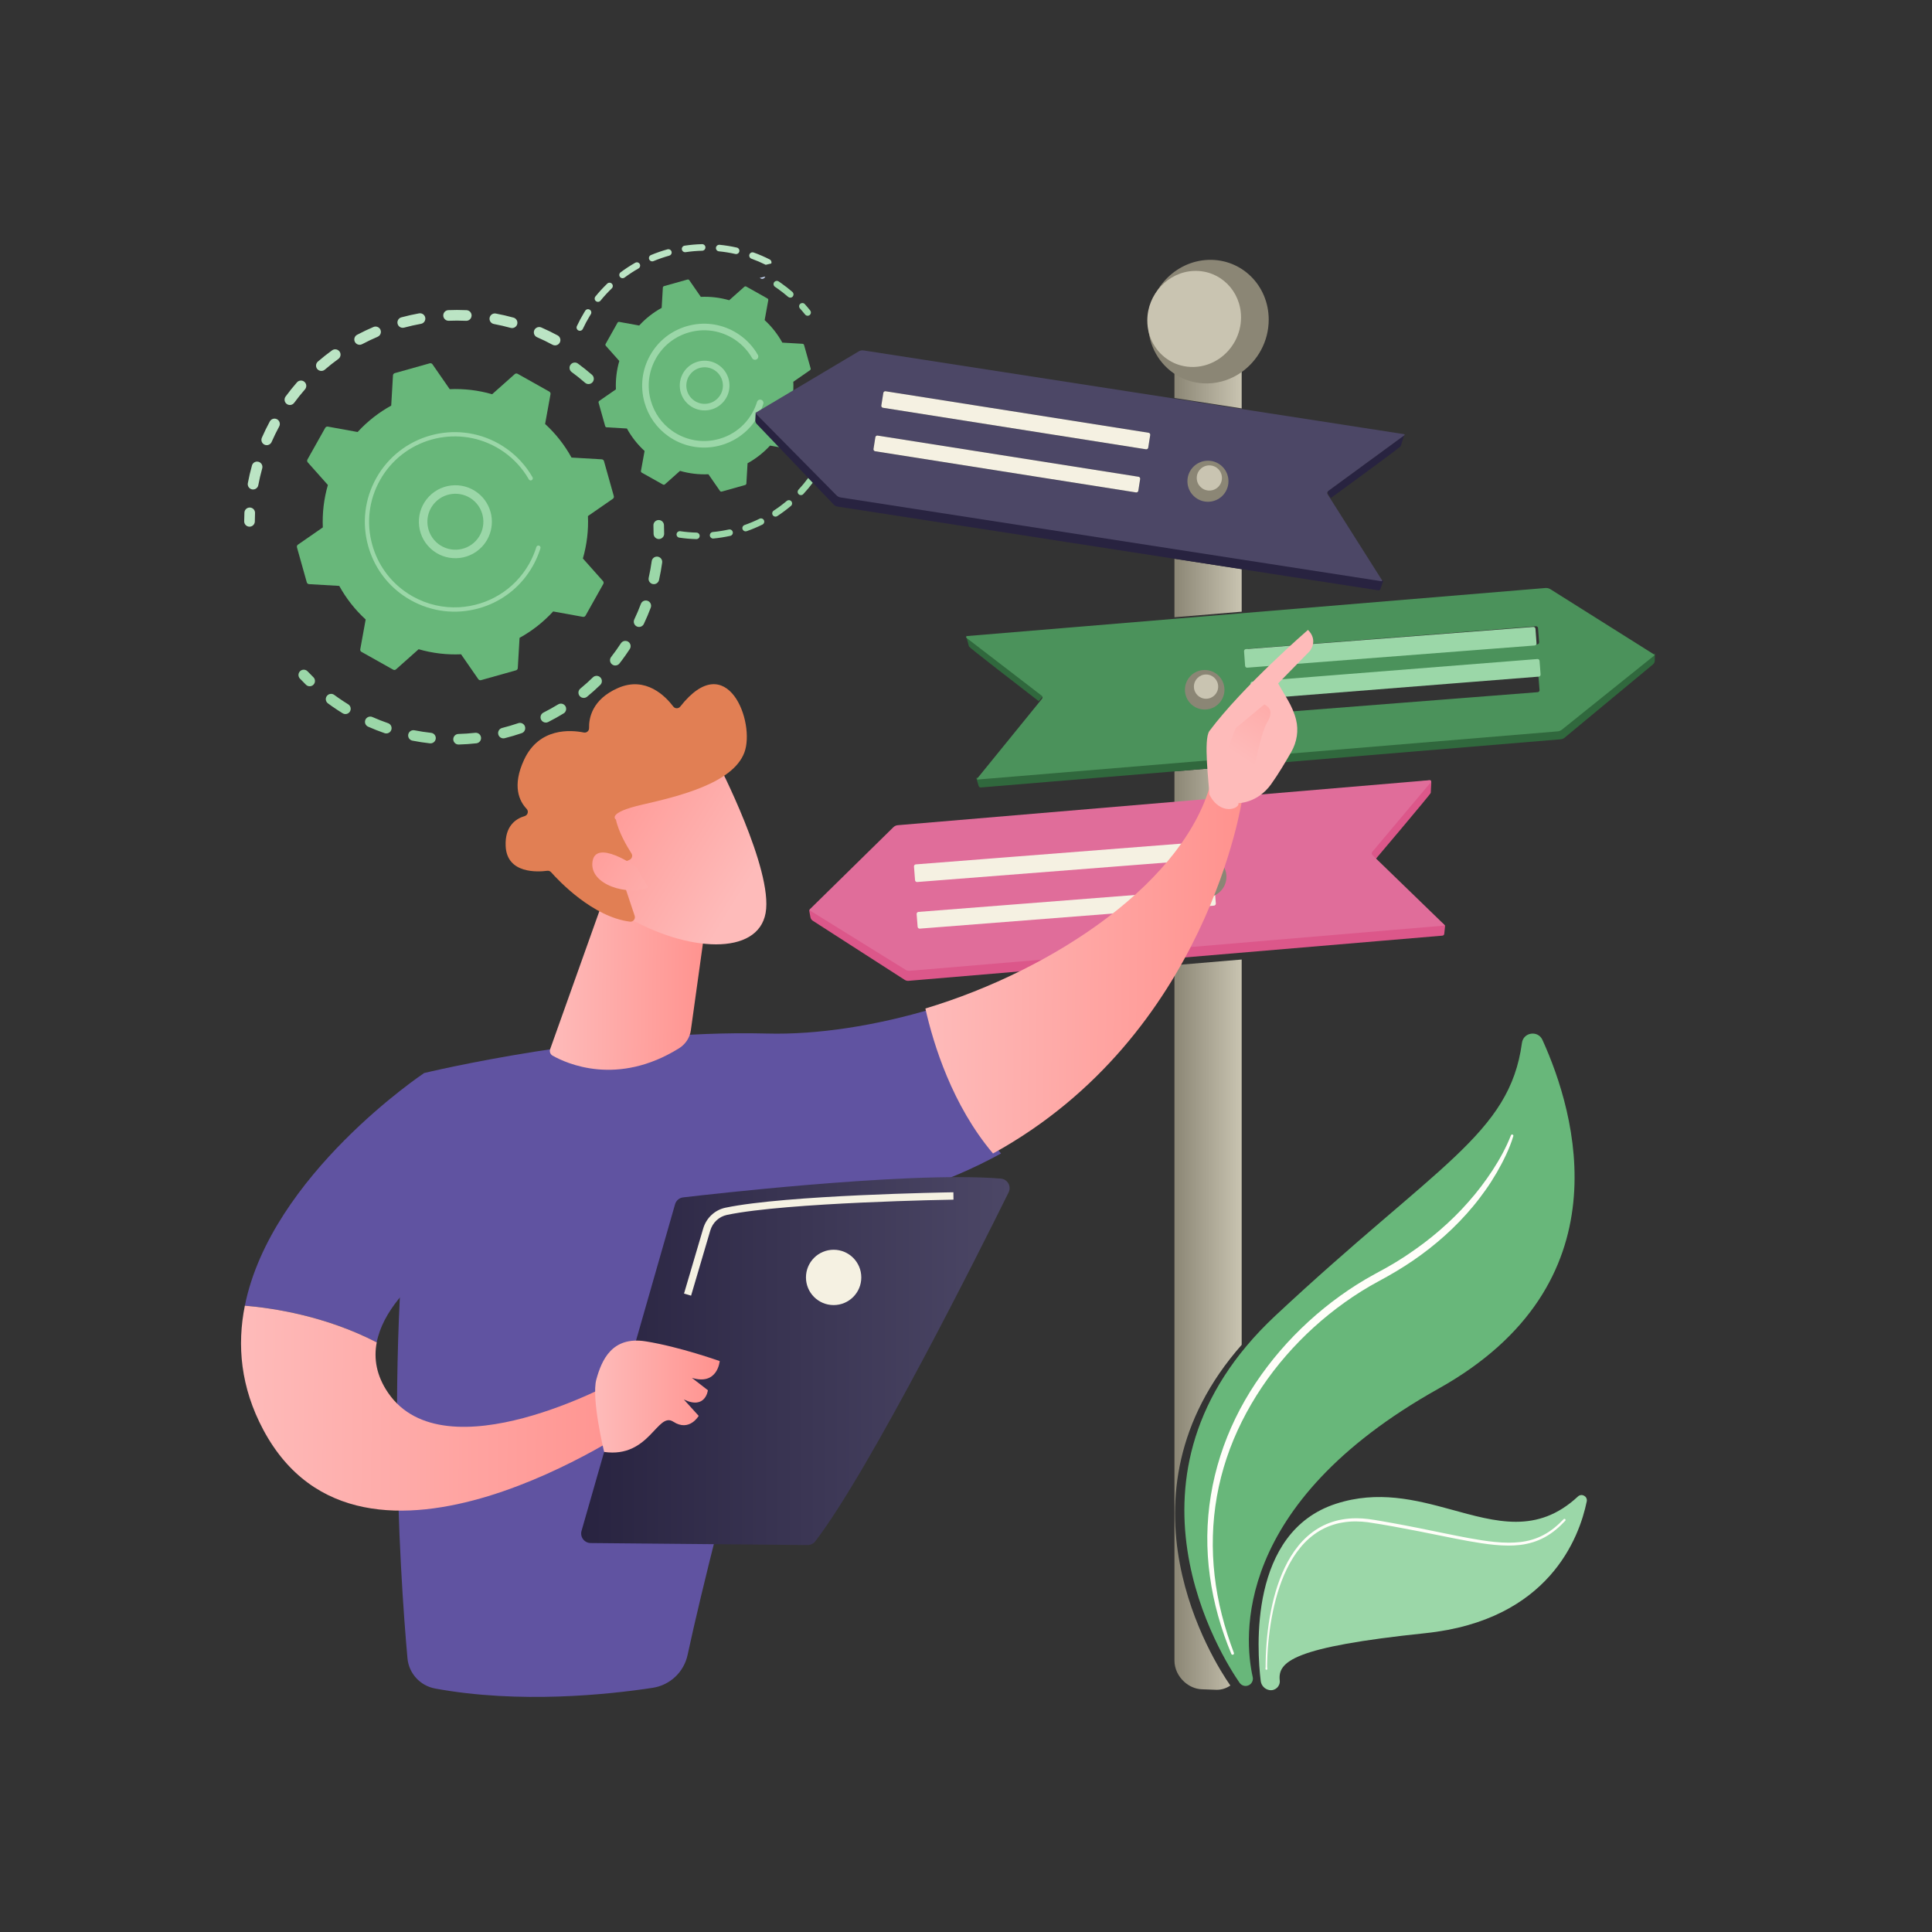 <?xml version="1.0" encoding="UTF-8" standalone="no"?>
<!-- Created with Inkscape (http://www.inkscape.org/) -->

<svg
   width="1308.805mm"
   height="1308.805mm"
   viewBox="0 0 1308.805 1308.805"
   version="1.1"
   id="svg104852"
   xml:space="preserve"
   xmlns:inkscape="http://www.inkscape.org/namespaces/inkscape"
   xmlns:sodipodi="http://sodipodi.sourceforge.net/DTD/sodipodi-0.dtd"
   xmlns:xlink="http://www.w3.org/1999/xlink"
   xmlns="http://www.w3.org/2000/svg"
   xmlns:svg="http://www.w3.org/2000/svg"><rect x="0" y="0" width="1308.805" height="1308.805" fill="#333333" stroke="none"/><sodipodi:namedview
     id="namedview104854"
     pagecolor="#ffffff"
     bordercolor="#000000"
     borderopacity="0.25"
     inkscape:showpageshadow="2"
     inkscape:pageopacity="0.0"
     inkscape:pagecheckerboard="0"
     inkscape:deskcolor="#d1d1d1"
     inkscape:document-units="mm"
     showgrid="false" /><defs
     id="defs104849"><linearGradient
       inkscape:collect="always"
       id="linearGradient114154"><stop
         style="stop-color:#282340;stop-opacity:1;"
         offset="0"
         id="stop114150" /><stop
         style="stop-color:#4c4766;stop-opacity:1;"
         offset="1"
         id="stop114152" /></linearGradient><linearGradient
       inkscape:collect="always"
       id="linearGradient113724"><stop
         style="stop-color:#8b8675;stop-opacity:1;"
         offset="0"
         id="stop113720" /><stop
         style="stop-color:#c9c4b1;stop-opacity:1;"
         offset="1"
         id="stop113722" /></linearGradient><clipPath
       clipPathUnits="userSpaceOnUse"
       id="clipPath108677"><path
         d="m 11391.1,29960.8 c -23.8,0 -47.8,8.3 -67.1,25.2 -82.7,72 -169.7,141.6 -258.7,206.7 -45,32.9 -55.2,95.7 -23.3,141.2 l 1.1,1.6 c 20,27.4 51.1,41.9 82.6,41.9 20.9,0 42.1,-6.4 60.3,-19.8 93.6,-68.5 185.3,-141.7 272.3,-217.5 39.8,-34.7 46.2,-93.5 16.5,-135.7 -2,-3 -4.2,-5.8 -6.6,-8.5 -20.2,-23.2 -48.6,-35.1 -77.1,-35.1"
         id="path108675" /></clipPath><linearGradient
       x1="0"
       y1="0"
       x2="1"
       y2="0"
       gradientUnits="userSpaceOnUse"
       gradientTransform="matrix(20378.8,21996.1,-21996.1,20378.8,3084.98,1068.6)"
       spreadMethod="pad"
       id="linearGradient108683"><stop
         style="stop-opacity:1;stop-color:#c4d5fd"
         offset="0"
         id="stop108679" /><stop
         style="stop-opacity:1;stop-color:#ceddfc"
         offset="1"
         id="stop108681" /></linearGradient><clipPath
       clipPathUnits="userSpaceOnUse"
       id="clipPath108697"><path
         d="m 5994.11,24111.5 c -25.67,0 -51.38,9.6 -71.24,28.9 -39.77,38.7 -79.41,78.9 -117.8,119.4 -38.78,40.9 -37.2,105.5 3.95,144.5 19.76,18.7 45.02,28 70.25,28 27.09,0 54.14,-10.8 74.25,-32 36.43,-38.5 74.08,-76.6 111.87,-113.3 36.49,-35.5 40.79,-91.6 12.43,-132 -3.08,-4.4 -6.55,-8.6 -10.41,-12.6 -20.04,-20.6 -46.65,-30.9 -73.3,-30.9"
         id="path108695" /></clipPath><clipPath
       clipPathUnits="userSpaceOnUse"
       id="clipPath108713"><path
         d="m 8875.37,22983.9 c -55.2,0 -100.63,44 -102.15,99.5 -1.53,56.4 43,103.4 99.41,104.9 108.02,2.9 217.36,10.4 325.06,22.4 3.83,0.4 7.64,0.6 11.41,0.6 51.39,0 95.66,-38.6 101.44,-90.9 2.88,-25.8 -4.1,-50.4 -17.93,-70 -16.27,-23.2 -42.03,-39.5 -72.36,-42.9 -113.32,-12.6 -228.43,-20.5 -342.09,-23.6 -0.93,0 -1.86,0 -2.79,0 m -542.58,22.5 c -3.74,0 -7.51,0.2 -11.32,0.6 -113.31,12.5 -227.39,30 -339.1,52 -55.37,10.9 -91.44,64.7 -80.52,120.1 9.58,48.6 52.36,82.4 100.21,82.4 6.55,0 13.18,-0.6 19.84,-1.9 106.05,-20.9 214.36,-37.5 322.01,-49.4 56.11,-6.2 96.57,-56.7 90.37,-112.8 -1.97,-17.7 -8.33,-33.8 -17.91,-47.5 -18.68,-26.6 -49.56,-43.5 -83.58,-43.5 m 1410.58,97 c -45.75,0 -87.39,30.9 -99.06,77.3 -13.8,54.8 19.42,110.3 74.19,124 104.81,26.4 209.9,57.6 312.3,92.6 11,3.8 22.2,5.6 33.2,5.6 42.4,0 82.1,-26.7 96.6,-69.1 11,-32.2 5.1,-66.1 -13.1,-92 -12,-17 -29.2,-30.6 -50.4,-37.8 -107.82,-36.9 -218.39,-69.7 -328.72,-97.5 -8.37,-2.1 -16.76,-3.1 -25.01,-3.1 m -2265.92,95.1 c -11.06,0 -22.31,1.8 -33.35,5.6 -107.5,37.1 -214.84,79.3 -319.07,125.4 -51.63,22.8 -74.98,83.2 -52.13,134.8 16.86,38.1 54.34,60.9 93.61,60.9 13.78,0 27.78,-2.8 41.19,-8.7 99.01,-43.9 200.97,-83.9 303.08,-119.1 53.35,-18.4 81.69,-76.6 63.28,-130 -3.2,-9.3 -7.6,-17.8 -12.98,-25.5 -19.14,-27.2 -50.54,-43.4 -83.63,-43.4 m 3086.95,210.4 c -37.4,0 -73.4,20.6 -91.4,56.2 -25.4,50.5 -5,111.9 45.4,137.3 96.8,48.7 192.5,102 284.5,158.4 16.6,10.3 35.1,15.1 53.3,15.1 34.4,0 67.9,-17.3 87.2,-48.7 22,-35.9 19.3,-80 -3.5,-112.3 -7.7,-11.1 -17.9,-20.8 -30.1,-28.3 -96.9,-59.4 -197.7,-115.5 -299.5,-166.8 -14.8,-7.4 -30.5,-10.9 -45.9,-10.9 m -3878.67,164.6 c -18.27,0 -36.76,4.9 -53.46,15.2 -71.37,43.9 -142.28,90.6 -210.71,138.6 -24.8,17.5 -49.3,35.1 -73.59,53 -45.44,33.4 -56.5,97.5 -21.73,142.8 20.02,27.3 50.99,41.7 82.4,41.7 21.03,0 42.25,-6.5 60.5,-19.9 23.06,-16.9 46.39,-33.7 69.94,-50.3 65.08,-45.7 132.43,-90.1 200.3,-131.8 48.08,-29.6 63.07,-92.5 33.49,-140.6 -1.13,-1.8 -2.28,-3.6 -3.47,-5.3 -19.7,-28 -51.33,-43.4 -83.67,-43.4 m 4612.57,312.7 c -29.5,0 -58.8,12.7 -79.1,37.4 -35.8,43.6 -29.4,107.9 14.2,143.8 83.7,68.7 165.3,141.8 242.7,217.1 19.8,19.4 45.6,29 71.3,29 26.6,0 53.2,-10.3 73.2,-30.9 34.9,-35.8 38.2,-90.5 10.5,-130 -3.6,-5.1 -7.7,-10 -12.4,-14.5 -81.5,-79.3 -167.4,-156.3 -255.6,-228.7 -19,-15.6 -42,-23.2 -64.8,-23.2 m 611.1,627.5 c -21.9,0 -44,7 -62.7,21.6 -44.5,34.6 -52.5,98.7 -17.8,143.4 66,84.8 129.4,173.7 189.3,265.3 19.4,29.9 52.2,46.2 85.6,46.2 19.2,0 38.6,-5.3 55.9,-16.6 47.2,-30.9 60.5,-94.2 29.6,-141.5 -25.9,-39.7 -52.4,-78.7 -79.5,-117.2 -38.5,-54.9 -78.8,-109.4 -119.6,-161.8 -20.2,-25.9 -50.3,-39.4 -80.8,-39.4 m 459.9,745.9 c -14.7,0 -29.6,3.2 -43.8,9.9 -50.9,24.2 -72.6,85.1 -48.4,136.1 46.4,97.9 89.3,198.8 127.3,300 15.2,41 54.2,66.3 95.7,66.3 11.9,0 24.1,-2.1 35.9,-6.5 52.8,-19.9 79.5,-78.8 59.7,-131.7 -40,-106.5 -85.1,-212.7 -134,-315.7 -2.5,-5.4 -5.5,-10.4 -8.8,-15.1 -19.3,-27.6 -50.9,-43.3 -83.6,-43.3 m 286.5,828.2 c -7.5,0 -15.1,0.8 -22.6,2.5 -55.1,12.4 -89.7,67.1 -77.2,122.2 23.8,105.6 43.3,213.4 58.1,320.5 7.1,51.2 50.9,88.2 101.1,88.2 4.7,0 9.4,-0.3 14.2,-1 55.9,-7.7 94.9,-59.3 87.2,-115.2 -15.6,-112.8 -36.2,-226.3 -61.2,-337.5 -3.1,-13.4 -8.6,-25.6 -16.1,-36.2 -18.9,-26.9 -50,-43.5 -83.5,-43.5"
         id="path108711" /></clipPath><clipPath
       clipPathUnits="userSpaceOnUse"
       id="clipPath108729"><path
         d="m 12752.6,26961.2 c -56.5,0.1 -102.2,45.8 -102.2,102.2 0,52.6 -1.1,106.1 -3.3,159.2 -2.4,56.5 41.5,104 97.9,106.3 1.4,0.1 2.8,0.1 4.3,0.1 54.5,0 99.7,-43 102,-98 2.3,-55.8 3.5,-112.2 3.5,-167.5 0,-21.9 -6.9,-42.1 -18.6,-58.7 -18.4,-26.3 -49,-43.5 -83.6,-43.6"
         id="path108727" /></clipPath><clipPath
       clipPathUnits="userSpaceOnUse"
       id="clipPath108751"><path
         d="m 15632.3,31282.7 c -18.5,0 -36.9,8.1 -49.4,23.8 -31.8,39.9 -65.3,79.5 -99.5,117.5 -23.3,25.9 -21.4,65.9 4.7,89.1 12.1,10.9 27.2,16.2 42.2,16.2 17.3,0 34.5,-7 46.9,-20.9 35.9,-39.8 71,-81.3 104.4,-123.2 17.9,-22.5 18,-53.3 2.3,-75.6 -3.4,-4.9 -7.4,-9.3 -12.3,-13.2 -11.6,-9.2 -25.5,-13.7 -39.3,-13.7"
         id="path108749" /></clipPath><clipPath
       clipPathUnits="userSpaceOnUse"
       id="clipPath108769"><path
         d="m 15296.1,31633.1 c -14.7,0 -29.4,5.1 -41.4,15.4 -66.5,57.6 -136.7,112.5 -208.7,163.1 -15.2,10.7 -30.5,21.2 -46,31.6 -28.9,19.5 -36.7,58.7 -17.2,87.6 12.5,17.1 33.1,27.4 53.9,27.4 11.7,0 23.3,-3.2 33.7,-10.2 16.3,-10.9 32.3,-21.9 48.2,-33.1 75.5,-53 149.1,-110.6 218.8,-171 24.7,-21.4 28.8,-57.8 10.4,-83.9 -1.3,-1.8 -2.6,-3.5 -4,-5.2 -12.5,-14.3 -30.1,-21.7 -47.7,-21.7"
         id="path108767" /></clipPath><clipPath
       clipPathUnits="userSpaceOnUse"
       id="clipPath108787"><path
         d="m 14752,31998.6 c -9.7,0 -19.4,2.2 -28.5,6.9 -6.4,3.2 -12.7,6.4 -19.1,9.5 35.5,8.6 71.3,17.2 107.1,25.5 -0.9,-2.5 -2,-4.9 -3.2,-7.3 -1.4,-2.8 -3,-5.4 -4.7,-7.8 -12,-17.1 -31.5,-26.8 -51.6,-26.8"
         id="path108785" /></clipPath><clipPath
       clipPathUnits="userSpaceOnUse"
       id="clipPath108805"><path
         d="m 13479.4,26959.6 c -0.5,0 -1,0 -1.5,0 -110.1,2.8 -221,12.4 -329.5,28.4 -34.5,5.1 -58.3,37.2 -53.2,71.7 4.6,31.4 31.6,53.9 62.4,53.9 3,0 6.1,-0.2 9.2,-0.7 103.5,-15.3 209.3,-24.4 314.2,-27 34.9,-0.9 62.4,-29.9 61.5,-64.7 -0.3,-13 -4.5,-24.9 -11.4,-34.7 -11.4,-16.3 -30.4,-26.9 -51.7,-26.9 m 322.8,11.4 c -32.1,0 -59.6,24.4 -62.7,57.1 -3.4,34.6 22,65.5 56.8,68.9 104.1,10 208.9,26.6 311.5,49.1 4.6,1 9.1,1.5 13.6,1.5 29,0 55.1,-20.1 61.6,-49.6 4,-18 -0.2,-35.9 -10,-49.9 -8.8,-12.4 -22.1,-21.8 -38.1,-25.3 -107.5,-23.6 -217.4,-41 -326.5,-51.5 -2.1,-0.2 -4.2,-0.3 -6.2,-0.3 m 629.7,138.7 c -26.1,0 -50.5,16.3 -59.6,42.3 -11.5,32.9 5.7,68.9 38.7,80.4 98.9,34.7 196.7,75.8 290.6,122.2 9,4.4 18.5,6.5 27.9,6.5 23.2,0 45.6,-12.9 56.6,-35.2 10.6,-21.5 7.9,-46 -4.9,-64.3 -5.9,-8.4 -13.9,-15.4 -23.7,-20.3 -98.5,-48.6 -201,-91.6 -304.7,-128 -6.9,-2.4 -14,-3.6 -20.9,-3.6 m 577.9,285.1 c -20.5,0 -40.7,10.1 -52.8,28.6 -19.2,29.1 -11,68.1 18.1,87.4 87.6,57.3 172.6,120.7 252.9,188.4 11.8,10 26.3,14.9 40.7,14.9 17.9,0 35.7,-7.6 48.2,-22.4 18.9,-22.4 19.5,-54.1 3.4,-77 -3,-4.3 -6.7,-8.4 -10.9,-12 -84.1,-71 -173.3,-137.5 -265,-197.6 -10.7,-6.9 -22.7,-10.3 -34.6,-10.3 m 492.2,416.2 c -15.3,0 -30.7,5.6 -42.8,16.8 -25.6,23.7 -26.8,63.6 -3.5,89.3 66.5,71.8 129.6,148.3 187.8,227.5 l 88.5,-92.6 c -57.3,-76.7 -118.9,-150.8 -183.6,-220.7 -12.4,-13.4 -29.4,-20.3 -46.4,-20.3"
         id="path108803" /></clipPath><clipPath
       clipPathUnits="userSpaceOnUse"
       id="clipPath108827"><path
         d="m 23552,4687.6 c -5.6,0 -11.2,0.1 -16.8,0.3 l -274.9,10.1 c -126.9,4.8 -248.1,60.5 -342.4,147.2 -112.1,103.2 -186.1,250.3 -186.1,408.1 v 13459.3 l 1301.3,110.1 V 11365 c -2591.6,-2942.9 -527,-6150.6 -229,-6580.3 3.3,-4.8 7,-9.4 10.9,-13.7 -75.7,-51.3 -165.4,-83.4 -263,-83.4 m 468.4,395.8 c -41.4,268.4 -65.5,660.3 12.7,1132 V 5206.2 c 0,-42.2 -4.3,-83.4 -12.7,-122.8 m -1288.6,16635 v 745.8 l 1301.3,108 v -743.6 l -1301.3,-110.2 m 0,3728.8 v 1132.3 l 1301.3,-201.5 v -822.7 l -1301.3,-108.1 m 1301.3,4042.1 -1301.3,201.6 v 574 l 1301.3,42.5 v -818.1"
         id="path108825" /></clipPath><clipPath
       clipPathUnits="userSpaceOnUse"
       id="clipPath108843"><path
         d="m 24556.4,31207.9 c 0,-423.6 -215.2,-802.7 -539.4,-1025.8 -182.4,-125.6 -399.2,-201.6 -631.3,-208.5 -115.2,-3.4 -226.7,10.2 -331.6,39.1 -79.1,21.6 -154.5,51.7 -225.6,89.4 -17.9,9.8 -35.9,19.5 -53.5,30.4 -331.5,199.7 -551.9,568.7 -551.9,997.4 0,658.3 519.7,1210.7 1162.6,1234.5 645.4,23.8 1170.7,-493.7 1170.7,-1156.5 z"
         id="path108841" /></clipPath><clipPath
       clipPathUnits="userSpaceOnUse"
       id="clipPath108859"><path
         d="m 24020.4,31251.4 c 0,-329.3 -167.3,-624.2 -419.3,-797.5 -141.9,-97.7 -310.4,-156.8 -490.9,-162.2 -89.5,-2.7 -176.2,7.9 -257.8,30.4 -61.5,16.8 -120.1,40.3 -175.4,69.5 -13.9,7.6 -27.9,15.2 -41.5,23.7 -257.8,155.2 -429.2,442.1 -429.2,775.5 0,511.7 404.1,941.2 903.9,959.7 501.8,18.5 910.2,-383.8 910.2,-899.1 z"
         id="path108857" /></clipPath><clipPath
       clipPathUnits="userSpaceOnUse"
       id="clipPath108875"><path
         d="m 26681.3,25968.2 c -1.9,0 -3.9,0.1 -5.8,0.4 l -1192.2,184.7 -1450.2,224.7 -1301.3,201.5 -6524.7,1010.8 c -26,4 -49.9,16.6 -68.4,35.9 l -406.7,425.8 -88.5,92.6 -996.6,1043.3 c -19.5,20.5 -29.8,48.8 -28.1,77.9 l 8.1,144.6 9.1,-4.7 c 0.4,-3.2 1.7,-6.2 4.1,-8.7 l 1560.4,-1580.3 c 21.5,-21.9 49.1,-36.1 79,-40.7 l 10469.8,-1621.9 c 0.5,-0.1 1.1,-0.1 1.6,-0.1 6.4,0 11.2,5.7 11.1,11.8 l 11.7,-15.5 -55.2,-155 c -5.9,-16.4 -20.9,-27.1 -37.2,-27.1 m -923,1786.1 -52.6,83.1 c -13.3,21 -7.9,49.4 12.1,64 l 1460.1,1068.2 -66.7,-211.1 c -1.9,-4.7 -52,-44 -132.8,-105.1 -282.1,-213.4 -938,-693.1 -1220.1,-899.1"
         id="path108873" /></clipPath><clipPath
       clipPathUnits="userSpaceOnUse"
       id="clipPath108891"><path
         d="m 26750.9,26154 c -0.5,0 -1.1,0 -1.6,0.1 L 16279.5,27776 c -29.9,4.6 -57.5,18.8 -79,40.7 L 14640.1,29397 c -2.4,2.5 -3.7,5.5 -4.1,8.7 -0.5,5.5 1.9,11.3 7.1,14.4 l 1987.1,1182.7 c 22.4,13.4 47.6,20.3 73,20.3 7.1,0 14.2,-0.6 21.3,-1.7 l 6007.3,-930.5 1301.3,-201.6 2394.8,-371 759.8,-117.7 c 9.7,-1.5 12.6,-14.7 4.4,-20.6 l -14.2,-10.4 -1460.1,-1068.2 c -20,-14.6 -25.4,-43 -12.1,-64 l 52.6,-83.1 1001.8,-1582.5 c 1.3,-1.9 1.8,-4 1.9,-6 0.1,-6.1 -4.7,-11.8 -11.1,-11.8 m -9760.5,2819.8 c -18.5,0 -34.9,-13.5 -37.9,-32.4 l -35.9,-227.7 c -3.3,-20.8 11.1,-40.5 31.9,-43.8 l 5049.7,-796.8 c 2,-0.3 3.9,-0.5 5.9,-0.5 18.5,0 34.9,13.6 37.9,32.4 l 35.9,227.7 c 3.3,20.8 -11,40.5 -31.9,43.8 l -5049.6,796.8 c -2,0.3 -4,0.5 -6,0.5 m 154,857.8 c -18.5,0 -34.9,-13.5 -37.8,-32.3 L 17068,29555 c -3.3,-20.8 11.1,-40.5 31.9,-43.8 l 5090.4,-803.2 c 2,-0.3 4,-0.5 5.9,-0.5 18.5,0 34.9,13.6 37.9,32.4 l 38.5,244.2 c 3.3,20.8 -11,40.6 -31.8,43.9 l -5090.4,803.2 c -2,0.3 -4,0.4 -6,0.4"
         id="path108889" /></clipPath><clipPath
       clipPathUnits="userSpaceOnUse"
       id="clipPath108915"><path
         d="m 18981.8,22152.8 c -18.3,0 -34.6,11.5 -39.7,28.6 l -45.6,153 14.1,14.6 c -0.6,-6.3 4.2,-12.5 11.1,-12.5 0.4,0 0.7,0 1,0.1 l 11222.9,932.2 c 32,2.6 62.4,14.7 87.1,34.5 l 1783.8,1431.6 c 2.7,2.2 4.3,5.1 4.9,8.1 l 10.2,4 -3.4,-140.1 c -0.7,-28.2 -13.9,-54.9 -36.3,-73.5 l -1211.4,-1004.6 -498.2,-413.2 c -21.2,-17.5 -47.6,-28.2 -75.4,-30.5 l -6173.8,-512.9 -1301.3,-108 -2468.4,-205.1 -1277.9,-106.1 c -1.3,-0.1 -2.5,-0.2 -3.7,-0.2 m 1123.7,1669.4 c -362.4,279.4 -1344.4,1038.1 -1351.6,1059.1 l -56.4,216.4 2.5,0.1 c -1.5,-7.1 0.7,-15 7.5,-20.2 l 1452.8,-1116.2 c 19.8,-15.1 23.1,-43.4 7.4,-62.7 l -62.2,-76.5"
         id="path108913" /></clipPath><clipPath
       clipPathUnits="userSpaceOnUse"
       id="clipPath108931"><path
         d="m 18921.7,22336.5 c -6.9,0 -11.7,6.2 -11.1,12.5 0.3,2 1,4 2.5,5.8 l 1192.4,1467.4 62.2,76.5 c 15.7,19.3 12.4,47.6 -7.4,62.7 l -1452.8,1116.2 c -6.8,5.2 -9,13.1 -7.5,20.2 1.8,8.1 8.3,15.2 18.1,16 l 4013.7,333.4 1301.3,108.1 5333.6,443 543.9,45.2 c 4.5,0.4 9,0.6 13.5,0.6 30.2,0 59.7,-8.4 84.9,-24.3 l 2006.2,-1262.5 c 5.1,-3.2 7.2,-9 6.2,-14.3 -0.6,-3 -2.2,-5.9 -4.9,-8.1 l -1783.8,-1431.6 c -24.7,-19.8 -55.1,-31.9 -87.1,-34.5 l -11222.9,-932.2 c -0.3,-0.1 -0.6,-0.1 -1,-0.1 m 10818,2022.1 c -1,0 -2,-0.1 -3,-0.1 l -5518.2,-431.4 c -21,-1.6 -36.9,-20.2 -35.2,-41.2 l 19.9,-254.8 c 1.6,-20 18.4,-35.3 38.2,-35.3 1,0 2,0 3,0.1 l 5518.2,431.4 c 21.1,1.6 36.9,20.1 35.3,41.2 l -20,254.7 c -1.5,20.1 -18.4,35.4 -38.2,35.4 m -9.1,944.6 c -1,0 -2,-0.1 -3,-0.2 l -5562.7,-434.8 c -21,-1.6 -36.8,-20.2 -35.2,-41.2 l 21.3,-272.8 c 1.6,-20 18.5,-35.4 38.2,-35.4 1,0 2,0.1 3,0.2 l 5562.7,434.8 c 21,1.6 36.9,20.1 35.2,41.2 l -21.3,272.8 c -1.6,20 -18.4,35.4 -38.2,35.4"
         id="path108929" /></clipPath><clipPath
       clipPathUnits="userSpaceOnUse"
       id="clipPath108947"><path
         d="m 24189.2,24518.8 c -19.7,0 -36.6,15.4 -38.2,35.4 l -21.3,272.8 c -1.6,21 14.2,39.6 35.2,41.2 l 5562.7,434.8 c 1,0.1 2,0.2 3,0.2 19.8,0 36.6,-15.4 38.2,-35.4 l 21.3,-272.8 c 1.7,-21.1 -14.2,-39.6 -35.2,-41.2 L 24192.2,24519 c -1,-0.1 -2,-0.2 -3,-0.2"
         id="path108945" /></clipPath><clipPath
       clipPathUnits="userSpaceOnUse"
       id="clipPath108963"><path
         d="m 24241.4,23595.8 c -19.8,0 -36.6,15.3 -38.2,35.3 l -19.9,254.8 c -1.7,21 14.2,39.6 35.2,41.2 l 5518.2,431.4 c 1,0 2,0.1 3,0.1 19.8,0 36.7,-15.3 38.2,-35.4 l 20,-254.7 c 1.6,-21.1 -14.2,-39.6 -35.3,-41.2 l -5518.2,-431.4 c -1,-0.1 -2,-0.1 -3,-0.1"
         id="path108961" /></clipPath><clipPath
       clipPathUnits="userSpaceOnUse"
       id="clipPath108979"><path
         d="m 23777.5,28080 c 0,-219.5 -177.9,-397.4 -397.4,-397.4 -219.4,0 -397.3,177.9 -397.3,397.4 0,219.4 177.9,397.3 397.3,397.3 219.5,0 397.4,-177.9 397.4,-397.3 z"
         id="path108977" /></clipPath><clipPath
       clipPathUnits="userSpaceOnUse"
       id="clipPath108995"><path
         d="m 23651.1,28143.2 c 0,-134.7 -109.2,-243.8 -243.9,-243.8 -134.7,0 -243.8,109.1 -243.8,243.8 0,134.7 109.1,243.8 243.8,243.8 134.7,0 243.9,-109.1 243.9,-243.8 z"
         id="path108993" /></clipPath><clipPath
       clipPathUnits="userSpaceOnUse"
       id="clipPath109011"><path
         d="m 23699.9,24043.9 c 0,-211.4 -171.3,-382.8 -382.7,-382.8 -211.4,0 -382.8,171.4 -382.8,382.8 0,211.3 171.4,382.7 382.8,382.7 211.4,0 382.7,-171.4 382.7,-382.7 z"
         id="path109009" /></clipPath><clipPath
       clipPathUnits="userSpaceOnUse"
       id="clipPath109027"><path
         d="m 23578.1,24104.8 c 0,-129.8 -105.1,-234.9 -234.8,-234.9 -129.7,0 -234.9,105.1 -234.9,234.9 0,129.7 105.2,234.8 234.9,234.8 129.7,0 234.8,-105.1 234.8,-234.8 z"
         id="path109025" /></clipPath><clipPath
       clipPathUnits="userSpaceOnUse"
       id="clipPath109043"><path
         d="m 23738.3,20423.8 c 0,-219.6 -178,-397.6 -397.6,-397.6 -219.6,0 -397.6,178 -397.6,397.6 0,219.6 178,397.6 397.6,397.6 219.6,0 397.6,-178 397.6,-397.6 z"
         id="path109041" /></clipPath><clipPath
       clipPathUnits="userSpaceOnUse"
       id="clipPath109059"><path
         d="m 23611.8,20487 c 0,-134.7 -109.2,-243.9 -244,-243.9 -134.7,0 -244,109.2 -244,243.9 0,134.8 109.3,244 244,244 134.8,0 244,-109.2 244,-244 z"
         id="path109057" /></clipPath><linearGradient
       x1="0"
       y1="0"
       x2="1"
       y2="0"
       gradientUnits="userSpaceOnUse"
       gradientTransform="matrix(25.754,-1173.23,-1173.23,-25.754,23347.8,21397.1)"
       spreadMethod="pad"
       id="linearGradient109065"><stop
         style="stop-opacity:1;stop-color:#e1473d"
         offset="0"
         id="stop109061" /><stop
         style="stop-opacity:1;stop-color:#e9605a"
         offset="1"
         id="stop109063" /></linearGradient><clipPath
       clipPathUnits="userSpaceOnUse"
       id="clipPath109075"><path
         d="m 22196.2,28707.5 c -1.9,0 -3.9,0.2 -5.9,0.5 l -5090.4,803.2 c -20.8,3.3 -35.2,23 -31.9,43.8 l 38.6,244.3 c 2.9,18.8 19.3,32.3 37.8,32.3 2,0 4,-0.1 6,-0.4 l 5090.4,-803.2 c 20.8,-3.3 35.1,-23.1 31.8,-43.9 l -38.5,-244.2 c -3,-18.8 -19.4,-32.4 -37.9,-32.4"
         id="path109073" /></clipPath><clipPath
       clipPathUnits="userSpaceOnUse"
       id="clipPath109091"><path
         d="m 22004.1,27872.6 c -2,0 -3.9,0.2 -5.9,0.5 l -5049.7,796.8 c -20.8,3.3 -35.2,23 -31.9,43.8 l 35.9,227.7 c 3,18.9 19.4,32.4 37.9,32.4 2,0 4,-0.2 6,-0.5 l 5049.6,-796.8 c 20.9,-3.3 35.2,-23 31.9,-43.8 L 22042,27905 c -3,-18.8 -19.4,-32.4 -37.9,-32.4"
         id="path109089" /></clipPath><clipPath
       clipPathUnits="userSpaceOnUse"
       id="clipPath109107"><path
         d="m 14847.1,17390 c -3151.1,82.1 -6636.88,-764.3 -6636.88,-764.3 -829.86,-4579.3 -464.75,-9759 -323.47,-11327.8 26.46,-293.7 246.21,-532.3 536.33,-585.6 1628.32,-299.3 3345.52,-117.7 4209.42,13.8 336,51.1 604.7,304.9 676.1,637.2 570.8,2657.1 2201.6,8518.9 2201.6,8518.9 1541.6,176.4 2814.4,608.6 3864.6,1186 -788,931.2 -1152.5,2110 -1309,2806.3 -1117.5,-335.6 -2246.8,-509.8 -3218.7,-484.5 z"
         id="path109105" /></clipPath><clipPath
       clipPathUnits="userSpaceOnUse"
       id="clipPath109123"><path
         d="m 24200.5,21943.2 c -306,376.9 -593.4,360.6 -593.4,360.6 -482.5,-1954.6 -3035.5,-3676.7 -5541.3,-4429.3 156.5,-696.3 521,-1875.1 1309,-2806.3 4168.4,2291.6 4825.7,6875 4825.7,6875 z"
         id="path109121" /></clipPath><linearGradient
       x1="0"
       y1="0"
       x2="1"
       y2="0"
       gradientUnits="userSpaceOnUse"
       gradientTransform="matrix(6095.44,-57.907,-57.907,-6095.44,18073.9,18718.5)"
       spreadMethod="pad"
       id="linearGradient109129"><stop
         style="stop-opacity:1;stop-color:#febbba"
         offset="0"
         id="stop109125" /><stop
         style="stop-opacity:1;stop-color:#ff928e"
         offset="1"
         id="stop109127" /></linearGradient><clipPath
       clipPathUnits="userSpaceOnUse"
       id="clipPath109139"><path
         d="m 24124.4,21848.9 c 31.4,-103.3 -345.2,-256.5 -562,166.8 -5.8,201.9 -120.3,1067.9 1.8,1231.2 650.8,869.7 1906.8,1955.7 1906.8,1955.7 208.6,-209.7 33.2,-412.1 33.2,-412.1 l -610.3,-623.7 c 124.3,-229.5 276.6,-423.8 346.2,-700.7 52.7,-209.7 17.1,-433 -90.4,-622.4 -107.9,-190 -254.9,-437 -393.6,-630.1 -262.4,-365.5 -631.7,-364.7 -631.7,-364.7 z"
         id="path109137" /></clipPath><linearGradient
       x1="0"
       y1="0"
       x2="1"
       y2="0"
       gradientUnits="userSpaceOnUse"
       gradientTransform="matrix(-4178.5,-9267.04,9267.04,-4178.5,22820.7,19637)"
       spreadMethod="pad"
       id="linearGradient109145"><stop
         style="stop-opacity:1;stop-color:#febbba"
         offset="0"
         id="stop109141" /><stop
         style="stop-opacity:1;stop-color:#ff928e"
         offset="1"
         id="stop109143" /></linearGradient><clipPath
       clipPathUnits="userSpaceOnUse"
       id="clipPath109155"><path
         d="m 24625.8,23761 -555.1,-461.6 -177.3,-463 485.7,-549.3 c 0,0 173.9,920.5 298.5,1118.9 124.6,198.4 61.9,295.5 -51.8,355 z"
         id="path109153" /></clipPath><linearGradient
       x1="0"
       y1="0"
       x2="1"
       y2="0"
       gradientUnits="userSpaceOnUse"
       gradientTransform="matrix(1731.58,2607.77,2607.77,-1731.58,24178.7,22723.6)"
       spreadMethod="pad"
       id="linearGradient109161"><stop
         style="stop-opacity:1;stop-color:#febbba"
         offset="0"
         id="stop109157" /><stop
         style="stop-opacity:1;stop-color:#ff928e"
         offset="1"
         id="stop109159" /></linearGradient><clipPath
       clipPathUnits="userSpaceOnUse"
       id="clipPath109171"><path
         d="m 9389.91,13562.6 -1179.69,3063.1 c 0,0 -2962.82,-1972 -3471.13,-4503.3 555.84,-46.3 1566.58,-200.7 2552.51,-710.3 229.12,1195.3 2098.31,2150.5 2098.31,2150.5 z"
         id="path109169" /></clipPath><clipPath
       clipPathUnits="userSpaceOnUse"
       id="clipPath109187"><path
         d="m 11935,10666.5 c 0,0 -3322.88,-1836.3 -4422.85,-230.7 -228.36,333.4 -280.59,663 -220.55,976.3 -985.93,509.6 -1996.67,664 -2552.51,710.3 -153.24,-763.2 -83.85,-1577 357.55,-2403.1 1919.34,-3592 7267.96,128.2 7267.96,128.2 z"
         id="path109185" /></clipPath><linearGradient
       x1="0"
       y1="0"
       x2="1"
       y2="0"
       gradientUnits="userSpaceOnUse"
       gradientTransform="matrix(7713.59,-73.279,-73.279,-7713.59,4653.26,10154)"
       spreadMethod="pad"
       id="linearGradient109193"><stop
         style="stop-opacity:1;stop-color:#febbba"
         offset="0"
         id="stop109189" /><stop
         style="stop-opacity:1;stop-color:#ff928e"
         offset="1"
         id="stop109191" /></linearGradient><clipPath
       clipPathUnits="userSpaceOnUse"
       id="clipPath109203"><path
         d="m 11679.2,19979 -1030.5,-2890.4 c -17,-47.8 2.2,-101.2 46.5,-126.3 271.9,-153.7 1252.5,-599.9 2446.5,141.2 124.4,77.2 209.8,204.2 229.9,349.2 l 348.7,2506.9 z"
         id="path109201" /></clipPath><linearGradient
       x1="0"
       y1="0"
       x2="1"
       y2="0"
       gradientUnits="userSpaceOnUse"
       gradientTransform="matrix(3049.83,-28.973,-28.973,-3049.83,10654.8,18343.8)"
       spreadMethod="pad"
       id="linearGradient109209"><stop
         style="stop-opacity:1;stop-color:#febbba"
         offset="0"
         id="stop109205" /><stop
         style="stop-opacity:1;stop-color:#ff928e"
         offset="1"
         id="stop109207" /></linearGradient><clipPath
       clipPathUnits="userSpaceOnUse"
       id="clipPath109219"><path
         d="m 13886.7,22643.7 c 0,0 1081.4,-2083.3 932.3,-2919.3 -149.2,-836 -1513.3,-762.8 -2698.5,-71.4 l -811.4,2246.1 z"
         id="path109217" /></clipPath><linearGradient
       x1="0"
       y1="0"
       x2="1"
       y2="0"
       gradientUnits="userSpaceOnUse"
       gradientTransform="matrix(-3333.75,2077.02,2077.02,3333.75,14448.5,20248.1)"
       spreadMethod="pad"
       id="linearGradient109225"><stop
         style="stop-opacity:1;stop-color:#febbba"
         offset="0"
         id="stop109221" /><stop
         style="stop-opacity:1;stop-color:#ff928e"
         offset="1"
         id="stop109223" /></linearGradient><clipPath
       clipPathUnits="userSpaceOnUse"
       id="clipPath109235"><path
         d="m 12183.6,20751.6 c 48.7,21 67.1,80.1 38.5,124.7 -86.9,135.6 -249.7,412.2 -300.1,653.4 0,0 -196.8,128.6 506.6,289.9 703.4,161.3 1752.4,412.1 1978.1,1007.3 220,580.4 -329.5,2050.4 -1239.7,892 -34.6,-44.1 -101.6,-44.5 -135.4,0.3 -145.5,193.2 -529.2,595.1 -1069.4,358.8 -505.6,-221 -565.8,-589.4 -560.7,-775.4 1.5,-54.7 -47.8,-96.8 -101.4,-86 -254.1,51 -864.5,98.5 -1155.5,-525.4 -239.78,-513.8 -89.9,-807.4 47.7,-951.6 44.6,-46.7 24.1,-122.8 -37.8,-141.1 -167.8,-49.6 -385.12,-189.4 -367.25,-581.5 24.73,-542.1 630.95,-500.1 803.65,-477 28.3,3.7 56.7,-6.3 75.6,-27.6 146.3,-165.1 805.9,-866.3 1526.2,-956.9 62.4,-7.9 111.4,53.3 91.5,113 l -303.4,910.1 c -14.1,42.3 6.5,88.3 47.4,106 z"
         id="path109233" /></clipPath><clipPath
       clipPathUnits="userSpaceOnUse"
       id="clipPath109251"><path
         d="m 12307.8,20621.7 c 0,0 -778.8,545.4 -840.5,92.9 -61.5,-452.4 699.8,-662.9 1079.5,-497.6 z"
         id="path109249" /></clipPath><linearGradient
       x1="0"
       y1="0"
       x2="1"
       y2="0"
       gradientUnits="userSpaceOnUse"
       gradientTransform="matrix(-2999.43,1868.73,1868.73,2999.43,13560.5,19493.8)"
       spreadMethod="pad"
       id="linearGradient109257"><stop
         style="stop-opacity:1;stop-color:#febbba"
         offset="0"
         id="stop109253" /><stop
         style="stop-opacity:1;stop-color:#ff928e"
         offset="1"
         id="stop109255" /></linearGradient><clipPath
       clipPathUnits="userSpaceOnUse"
       id="clipPath109267"><path
         d="m 11255.9,7764.4 1810.1,6321.4 c 20.6,71.7 81.8,124 155.9,132.7 328,38.2 1278.3,145.7 2375.5,238.5 1321.7,111.8 2856.5,202.4 3773.7,125.3 130.3,-10.9 209.1,-148.9 151.1,-266.2 C 19000.7,13261 16855.4,8968.8 15781,7562.7 c -35.6,-46.5 -90.6,-73.8 -149.2,-73.2 l -4199.8,39 c -122.2,1.2 -209.7,118.4 -176.1,235.9 z"
         id="path109265" /></clipPath><clipPath
       clipPathUnits="userSpaceOnUse"
       id="clipPath109283"><path
         d="m 11693.3,9291.7 c 0,0 -252.2,1036.8 -150.5,1404.6 101.7,367.9 298.8,840.8 955.7,735.7 656.8,-105.1 1431.7,-381.8 1431.7,-381.8 0,0 -39.2,-479.1 -538.4,-324.5 l 309.6,-239.6 c 0,0 -44.3,-383.6 -465.9,-178.7 l 287.9,-317.6 c 0,0 -181.1,-315.1 -491.4,-113 -310.2,202.1 -458.9,-710 -1338.7,-585.1 z"
         id="path109281" /></clipPath><linearGradient
       x1="0"
       y1="0"
       x2="1"
       y2="0"
       gradientUnits="userSpaceOnUse"
       gradientTransform="matrix(2411.55,0,0,-2411.55,11518.6,10363.4)"
       spreadMethod="pad"
       id="linearGradient109289"><stop
         style="stop-opacity:1;stop-color:#febbba"
         offset="0"
         id="stop109285" /><stop
         style="stop-opacity:1;stop-color:#ff928e"
         offset="1"
         id="stop109287" /></linearGradient><linearGradient
       inkscape:collect="always"
       xlink:href="#linearGradient108683"
       id="linearGradient109622"
       gradientUnits="userSpaceOnUse"
       gradientTransform="matrix(20378.8,21996.1,-21996.1,20378.8,3084.98,1068.6)"
       x1="0"
       y1="0"
       x2="1"
       y2="0"
       spreadMethod="pad" /><linearGradient
       inkscape:collect="always"
       xlink:href="#linearGradient113724"
       id="linearGradient113726"
       x1="22731.801"
       y1="17497.5"
       x2="24033.1"
       y2="17497.5"
       gradientUnits="userSpaceOnUse" /><linearGradient
       inkscape:collect="always"
       xlink:href="#linearGradient114154"
       id="linearGradient114156"
       x1="11248.658"
       y1="11050.247"
       x2="19541.549"
       y2="11050.247"
       gradientUnits="userSpaceOnUse" /><linearGradient
       inkscape:collect="always"
       xlink:href="#linearGradient113724"
       id="linearGradient117436"
       gradientUnits="userSpaceOnUse"
       x1="22731.801"
       y1="17497.5"
       x2="24033.1"
       y2="17497.5" /><linearGradient
       inkscape:collect="always"
       xlink:href="#linearGradient113724"
       id="linearGradient117438"
       gradientUnits="userSpaceOnUse"
       x1="22731.801"
       y1="17497.5"
       x2="24033.1"
       y2="17497.5" /><linearGradient
       inkscape:collect="always"
       xlink:href="#linearGradient114154"
       id="linearGradient117440"
       gradientUnits="userSpaceOnUse"
       x1="11248.658"
       y1="11050.247"
       x2="19541.549"
       y2="11050.247" /><linearGradient
       inkscape:collect="always"
       xlink:href="#linearGradient114154"
       id="linearGradient117442"
       gradientUnits="userSpaceOnUse"
       x1="11248.658"
       y1="11050.247"
       x2="19541.549"
       y2="11050.247" /></defs><path
     d="m 171.444,331.59 c -0.222,0 -0.446,-0.018 -0.672,-0.06 -1.957,-0.37 -3.245,-2.254 -2.877,-4.212 0.755,-4.008 1.695,-8.04 2.795,-11.98 0.445,-1.591 1.893,-2.635 3.47,-2.635 0.321,0 0.648,0.042 0.973,0.134 1.917,0.536 3.038,2.522 2.503,4.441 -1.044,3.739 -1.937,7.567 -2.653,11.374 -0.098,0.522 -0.304,0.998 -0.591,1.404 -0.664,0.945 -1.76,1.535 -2.947,1.535 m 9.249,-30.018 c -0.482,0 -0.972,-0.099 -1.441,-0.303 -1.825,-0.797 -2.658,-2.921 -1.861,-4.748 1.633,-3.736 3.449,-7.454 5.396,-11.049 0.647,-1.206 1.888,-1.887 3.168,-1.887 0.582,0 1.173,0.141 1.72,0.437 1.75,0.949 2.4,3.136 1.452,4.889 -1.85,3.415 -3.576,6.946 -5.128,10.499 -0.099,0.226 -0.219,0.437 -0.357,0.631 -0.681,0.97 -1.794,1.531 -2.95,1.531 m 15.689,-27.22 c -0.741,0 -1.489,-0.229 -2.132,-0.702 -1.584,-1.164 -1.941,-3.376 -0.816,-4.978 l 0.045,-0.06 c 2.418,-3.295 5.007,-6.523 7.691,-9.588 0.713,-0.815 1.712,-1.231 2.716,-1.231 0.843,0 1.689,0.293 2.373,0.893 1.399,1.224 1.624,3.291 0.577,4.78 -0.073,0.106 -0.153,0.208 -0.238,0.307 -2.551,2.914 -5.011,5.976 -7.309,9.105 -0.706,0.963 -1.8,1.475 -2.908,1.475"
     style="fill:#bbe4c4;fill-opacity:1;fill-rule:nonzero;stroke:none;stroke-width:0.035"
     id="path108669" /><g
     id="g108671"
     transform="matrix(0.035,0,0,-0.035,-5.0620426e-6,1308.806)"
     style="fill:#9bd7a8;fill-opacity:1"><g
       id="g108673"
       clip-path="url(#clipPath108677)"
       style="fill:#9bd7a8;fill-opacity:1"><path
         d="m 11391.1,29960.8 c -23.8,0 -47.8,8.3 -67.1,25.2 -82.7,72 -169.7,141.6 -258.7,206.7 -45,32.9 -55.2,95.7 -23.3,141.2 l 1.1,1.6 c 20,27.4 51.1,41.9 82.6,41.9 20.9,0 42.1,-6.4 60.3,-19.8 93.6,-68.5 185.3,-141.7 272.3,-217.5 39.8,-34.7 46.2,-93.5 16.5,-135.7 -2,-3 -4.2,-5.8 -6.6,-8.5 -20.2,-23.2 -48.6,-35.1 -77.1,-35.1"
         style="fill:#9bd7a8;fill-opacity:1;fill-rule:nonzero;stroke:none"
         id="path108685" /></g></g><path
     d="m 217.695,251.28 c -1.012,0 -2.018,-0.423 -2.731,-1.249 -1.302,-1.506 -1.127,-3.778 0.374,-5.087 3.089,-2.667 6.333,-5.232 9.64,-7.624 0.639,-0.462 1.378,-0.684 2.11,-0.684 1.118,0 2.22,0.519 2.925,1.496 0.926,1.277 0.89,2.96 0.03,4.184 -0.224,0.321 -0.505,0.607 -0.839,0.85 -3.14,2.268 -6.22,4.706 -9.154,7.239 -0.682,0.589 -1.521,0.875 -2.355,0.875 m 158.324,-17.3 c -0.575,0 -1.161,-0.141 -1.707,-0.434 -3.418,-1.845 -6.953,-3.563 -10.502,-5.105 -1.824,-0.794 -2.663,-2.917 -1.87,-4.745 0.596,-1.358 1.919,-2.17 3.309,-2.17 0.48,0 0.967,0.099 1.436,0.3 3.732,1.623 7.451,3.429 11.053,5.373 1.753,0.945 2.406,3.133 1.46,4.886 -0.071,0.127 -0.145,0.247 -0.226,0.363 -0.688,0.981 -1.803,1.531 -2.953,1.531 m -132.406,-0.409 c -1.293,0 -2.543,-0.695 -3.189,-1.919 -0.932,-1.76 -0.262,-3.941 1.499,-4.872 3.608,-1.912 7.342,-3.69 11.098,-5.285 0.46,-0.198 0.938,-0.289 1.408,-0.289 1.403,0 2.737,0.822 3.32,2.198 0.506,1.189 0.322,2.498 -0.37,3.485 -0.374,0.533 -0.895,0.97 -1.538,1.242 -3.569,1.517 -7.116,3.207 -10.545,5.02 -0.538,0.286 -1.115,0.42 -1.684,0.42 m 103.285,-11.324 c -0.319,0 -0.643,-0.042 -0.965,-0.134 -3.736,-1.034 -7.562,-1.919 -11.375,-2.632 -1.957,-0.363 -3.249,-2.247 -2.884,-4.205 0.325,-1.732 1.839,-2.946 3.543,-2.946 0.219,0 0.44,0.021 0.663,0.064 4.015,0.748 8.045,1.679 11.979,2.769 1.919,0.533 3.043,2.519 2.512,4.438 -0.114,0.409 -0.293,0.783 -0.524,1.111 -0.67,0.953 -1.774,1.535 -2.949,1.535 m -74.069,-0.187 c -1.59,0 -3.046,-1.058 -3.48,-2.667 -0.519,-1.923 0.62,-3.902 2.543,-4.42 3.947,-1.065 7.982,-1.972 11.992,-2.699 0.217,-0.039 0.434,-0.056 0.647,-0.056 1.71,0 3.228,1.221 3.543,2.963 0.179,0.988 -0.063,1.954 -0.598,2.716 -0.526,0.748 -1.336,1.298 -2.308,1.471 -3.81,0.691 -7.646,1.552 -11.398,2.568 -0.314,0.085 -0.63,0.123 -0.941,0.123 m 43.042,-4.741 c -0.054,0 -0.108,0 -0.163,-0.004 -2.032,-0.092 -4.078,-0.138 -6.122,-0.138 -1.858,0 -3.715,0.039 -5.559,0.113 -0.05,0.004 -0.1,0.004 -0.149,0.004 -1.924,0 -3.522,-1.52 -3.602,-3.457 -0.079,-1.99 1.468,-3.669 3.456,-3.75 1.942,-0.081 3.897,-0.12 5.852,-0.12 2.153,0 4.307,0.049 6.446,0.145 1.989,0.088 3.53,1.774 3.441,3.764 -0.032,0.709 -0.268,1.365 -0.649,1.909 -0.656,0.931 -1.739,1.535 -2.951,1.535"
     style="fill:#bbe4c4;fill-opacity:1;fill-rule:nonzero;stroke:none;stroke-width:0.035"
     id="path108687" /><path
     d="m 169.028,356.796 c -0.006,0 -0.013,0 -0.02,0 -1.99,-0.011 -3.597,-1.633 -3.587,-3.623 0.01,-1.958 0.06,-3.944 0.15,-5.909 0.085,-1.933 1.682,-3.443 3.597,-3.443 0.056,0 0.112,0.004 0.168,0.004 1.989,0.092 3.528,1.778 3.437,3.768 -0.084,1.87 -0.133,3.757 -0.142,5.616 -0.003,0.766 -0.245,1.471 -0.653,2.053 -0.653,0.928 -1.731,1.535 -2.951,1.535"
     style="fill:#bbe4c4;fill-opacity:1;fill-rule:nonzero;stroke:none;stroke-width:0.035"
     id="path108689" /><g
     id="g108691"
     transform="matrix(0.035,0,0,-0.035,-5.0620426e-6,1308.806)"
     style="fill:#9bd7a8;fill-opacity:1"><g
       id="g108693"
       clip-path="url(#clipPath108697)"
       style="fill:#9bd7a8;fill-opacity:1"><path
         d="m 5994.11,24111.5 c -25.67,0 -51.38,9.6 -71.24,28.9 -39.77,38.7 -79.41,78.9 -117.8,119.4 -38.78,40.9 -37.2,105.5 3.95,144.5 19.76,18.7 45.02,28 70.25,28 27.09,0 54.14,-10.8 74.25,-32 36.43,-38.5 74.08,-76.6 111.87,-113.3 36.49,-35.5 40.79,-91.6 12.43,-132 -3.08,-4.4 -6.55,-8.6 -10.41,-12.6 -20.04,-20.6 -46.65,-30.9 -73.3,-30.9"
         style="fill:#9bd7a8;fill-opacity:1;fill-rule:nonzero;stroke:none"
         id="path108705" /></g></g><g
     id="g108707"
     transform="matrix(0.035,0,0,-0.035,-5.0620426e-6,1308.806)"
     style="fill:#9bd7a8;fill-opacity:1"><g
       id="g108709"
       clip-path="url(#clipPath108713)"
       style="fill:#9bd7a8;fill-opacity:1"><path
         d="m 8875.37,22983.9 c -55.2,0 -100.63,44 -102.15,99.5 -1.53,56.4 43,103.4 99.41,104.9 108.02,2.9 217.36,10.4 325.06,22.4 3.83,0.4 7.64,0.6 11.41,0.6 51.39,0 95.66,-38.6 101.44,-90.9 2.88,-25.8 -4.1,-50.4 -17.93,-70 -16.27,-23.2 -42.03,-39.5 -72.36,-42.9 -113.32,-12.6 -228.43,-20.5 -342.09,-23.6 -0.93,0 -1.86,0 -2.79,0 m -542.58,22.5 c -3.74,0 -7.51,0.2 -11.32,0.6 -113.31,12.5 -227.39,30 -339.1,52 -55.37,10.9 -91.44,64.7 -80.52,120.1 9.58,48.6 52.36,82.4 100.21,82.4 6.55,0 13.18,-0.6 19.84,-1.9 106.05,-20.9 214.36,-37.5 322.01,-49.4 56.11,-6.2 96.57,-56.7 90.37,-112.8 -1.97,-17.7 -8.33,-33.8 -17.91,-47.5 -18.68,-26.6 -49.56,-43.5 -83.58,-43.5 m 1410.58,97 c -45.75,0 -87.39,30.9 -99.06,77.3 -13.8,54.8 19.42,110.3 74.19,124 104.81,26.4 209.9,57.6 312.3,92.6 11,3.8 22.2,5.6 33.2,5.6 42.4,0 82.1,-26.7 96.6,-69.1 11,-32.2 5.1,-66.1 -13.1,-92 -12,-17 -29.2,-30.6 -50.4,-37.8 -107.82,-36.9 -218.39,-69.7 -328.72,-97.5 -8.37,-2.1 -16.76,-3.1 -25.01,-3.1 m -2265.92,95.1 c -11.06,0 -22.31,1.8 -33.35,5.6 -107.5,37.1 -214.84,79.3 -319.07,125.4 -51.63,22.8 -74.98,83.2 -52.13,134.8 16.86,38.1 54.34,60.9 93.61,60.9 13.78,0 27.78,-2.8 41.19,-8.7 99.01,-43.9 200.97,-83.9 303.08,-119.1 53.35,-18.4 81.69,-76.6 63.28,-130 -3.2,-9.3 -7.6,-17.8 -12.98,-25.5 -19.14,-27.2 -50.54,-43.4 -83.63,-43.4 m 3086.95,210.4 c -37.4,0 -73.4,20.6 -91.4,56.2 -25.4,50.5 -5,111.9 45.4,137.3 96.8,48.7 192.5,102 284.5,158.4 16.6,10.3 35.1,15.1 53.3,15.1 34.4,0 67.9,-17.3 87.2,-48.7 22,-35.9 19.3,-80 -3.5,-112.3 -7.7,-11.1 -17.9,-20.8 -30.1,-28.3 -96.9,-59.4 -197.7,-115.5 -299.5,-166.8 -14.8,-7.4 -30.5,-10.9 -45.9,-10.9 m -3878.67,164.6 c -18.27,0 -36.76,4.9 -53.46,15.2 -71.37,43.9 -142.28,90.6 -210.71,138.6 -24.8,17.5 -49.3,35.1 -73.59,53 -45.44,33.4 -56.5,97.5 -21.73,142.8 20.02,27.3 50.99,41.7 82.4,41.7 21.03,0 42.25,-6.5 60.5,-19.9 23.06,-16.9 46.39,-33.7 69.94,-50.3 65.08,-45.7 132.43,-90.1 200.3,-131.8 48.08,-29.6 63.07,-92.5 33.49,-140.6 -1.13,-1.8 -2.28,-3.6 -3.47,-5.3 -19.7,-28 -51.33,-43.4 -83.67,-43.4 m 4612.57,312.7 c -29.5,0 -58.8,12.7 -79.1,37.4 -35.8,43.6 -29.4,107.9 14.2,143.8 83.7,68.7 165.3,141.8 242.7,217.1 19.8,19.4 45.6,29 71.3,29 26.6,0 53.2,-10.3 73.2,-30.9 34.9,-35.8 38.2,-90.5 10.5,-130 -3.6,-5.1 -7.7,-10 -12.4,-14.5 -81.5,-79.3 -167.4,-156.3 -255.6,-228.7 -19,-15.6 -42,-23.2 -64.8,-23.2 m 611.1,627.5 c -21.9,0 -44,7 -62.7,21.6 -44.5,34.6 -52.5,98.7 -17.8,143.4 66,84.8 129.4,173.7 189.3,265.3 19.4,29.9 52.2,46.2 85.6,46.2 19.2,0 38.6,-5.3 55.9,-16.6 47.2,-30.9 60.5,-94.2 29.6,-141.5 -25.9,-39.7 -52.4,-78.7 -79.5,-117.2 -38.5,-54.9 -78.8,-109.4 -119.6,-161.8 -20.2,-25.9 -50.3,-39.4 -80.8,-39.4 m 459.9,745.9 c -14.7,0 -29.6,3.2 -43.8,9.9 -50.9,24.2 -72.6,85.1 -48.4,136.1 46.4,97.9 89.3,198.8 127.3,300 15.2,41 54.2,66.3 95.7,66.3 11.9,0 24.1,-2.1 35.9,-6.5 52.8,-19.9 79.5,-78.8 59.7,-131.7 -40,-106.5 -85.1,-212.7 -134,-315.7 -2.5,-5.4 -5.5,-10.4 -8.8,-15.1 -19.3,-27.6 -50.9,-43.3 -83.6,-43.3 m 286.5,828.2 c -7.5,0 -15.1,0.8 -22.6,2.5 -55.1,12.4 -89.7,67.1 -77.2,122.2 23.8,105.6 43.3,213.4 58.1,320.5 7.1,51.2 50.9,88.2 101.1,88.2 4.7,0 9.4,-0.3 14.2,-1 55.9,-7.7 94.9,-59.3 87.2,-115.2 -15.6,-112.8 -36.2,-226.3 -61.2,-337.5 -3.1,-13.4 -8.6,-25.6 -16.1,-36.2 -18.9,-26.9 -50,-43.5 -83.5,-43.5"
         style="fill:#9bd7a8;fill-opacity:1;fill-rule:nonzero;stroke:none"
         id="path108721" /></g></g><g
     id="g108723"
     transform="matrix(0.035,0,0,-0.035,-5.0620426e-6,1308.806)"
     style="fill:#9bd7a8;fill-opacity:1"><g
       id="g108725"
       clip-path="url(#clipPath108729)"
       style="fill:#9bd7a8;fill-opacity:1"><path
         d="m 12752.6,26961.2 c -56.5,0.1 -102.2,45.8 -102.2,102.2 0,52.6 -1.1,106.1 -3.3,159.2 -2.4,56.5 41.5,104 97.9,106.3 1.4,0.1 2.8,0.1 4.3,0.1 54.5,0 99.7,-43 102,-98 2.3,-55.8 3.5,-112.2 3.5,-167.5 0,-21.9 -6.9,-42.1 -18.6,-58.7 -18.4,-26.3 -49,-43.5 -83.6,-43.6"
         style="fill:#9bd7a8;fill-opacity:1;fill-rule:nonzero;stroke:none"
         id="path108737" /></g></g><path
     d="m 409.166,312.388 c -0.194,-0.695 -0.808,-1.185 -1.524,-1.228 l -20.475,-1.192 c -4.625,-8.389 -10.622,-16.101 -17.889,-22.758 l 3.658,-20.168 c 0.131,-0.709 -0.205,-1.418 -0.833,-1.771 l -21.453,-12.044 c -0.627,-0.353 -1.408,-0.268 -1.945,0.208 l -15.313,13.628 c -9.469,-2.738 -19.175,-3.842 -28.744,-3.425 l -11.68,-16.859 c -0.41,-0.589 -1.149,-0.857 -1.841,-0.66 l -23.686,6.65 c -0.692,0.194 -1.185,0.808 -1.227,1.524 l -1.194,20.479 c -8.388,4.625 -16.099,10.619 -22.758,17.889 l -20.168,-3.662 c -0.708,-0.127 -1.419,0.205 -1.77,0.833 l -12.045,21.452 c -0.352,0.628 -0.267,1.408 0.211,1.947 l 13.626,15.314 c -2.738,9.469 -3.842,19.173 -3.423,28.741 l -16.86,11.68 c -0.591,0.409 -0.857,1.15 -0.663,1.841 l 6.653,23.686 c 0.194,0.691 0.807,1.185 1.524,1.228 l 20.477,1.192 c 4.625,8.389 10.62,16.101 17.889,22.758 l -3.66,20.168 c -0.129,0.709 0.206,1.418 0.833,1.771 l 21.453,12.044 c 0.627,0.353 1.408,0.268 1.945,-0.208 l 15.313,-13.628 c 9.469,2.738 19.175,3.842 28.744,3.425 l 11.68,16.859 c 0.409,0.589 1.148,0.857 1.841,0.663 l 23.686,-6.653 c 0.692,-0.194 1.185,-0.808 1.226,-1.524 l 1.194,-20.479 c 8.387,-4.625 16.099,-10.619 22.759,-17.886 l 20.168,3.658 c 0.706,0.127 1.418,-0.205 1.767,-0.833 l 12.044,-21.452 c 0.353,-0.628 0.268,-1.408 -0.208,-1.947 l -13.628,-15.311 c 2.741,-9.472 3.842,-19.177 3.425,-28.744 l 16.859,-11.68 c 0.589,-0.409 0.857,-1.15 0.663,-1.841 l -6.653,-23.686"
     style="fill:#68b77a;fill-opacity:1;fill-rule:nonzero;stroke:none;stroke-width:0.035"
     id="path108739" /><path
     d="m 289.54,353.945 c 0.134,5.062 2.232,9.768 5.908,13.254 7.586,7.193 19.612,6.876 26.805,-0.713 7.199,-7.585 6.875,-19.611 -0.712,-26.804 -7.586,-7.193 -19.612,-6.876 -26.805,0.713 -0.652,0.688 -1.246,1.415 -1.781,2.177 -2.325,3.306 -3.524,7.257 -3.415,11.374 z m 36.899,16.514 c -9.383,9.892 -25.066,10.308 -34.961,0.928 -4.794,-4.547 -7.53,-10.686 -7.705,-17.29 -0.176,-6.604 2.23,-12.88 6.777,-17.671 9.383,-9.895 25.066,-10.312 34.961,-0.931 9.002,8.537 10.159,22.288 3.228,32.152 -0.687,0.977 -1.455,1.919 -2.3,2.812"
     style="fill:#9bd7a8;fill-opacity:1;fill-rule:nonzero;stroke:none;stroke-width:0.035"
     id="path108741" /><path
     d="m 357.674,388.595 c 1.189,-1.693 2.3,-3.457 3.33,-5.285 0.321,-0.579 0.635,-1.157 0.942,-1.746 1.503,-2.889 2.773,-5.895 3.789,-8.968 0.014,-0.042 0.028,-0.085 0.042,-0.127 0.039,-0.12 0.078,-0.236 0.116,-0.356 0.074,-0.233 0.148,-0.466 0.219,-0.699 0.191,-0.614 -0.049,-1.256 -0.547,-1.605 -0.12,-0.085 -0.258,-0.152 -0.406,-0.198 -0.762,-0.236 -1.566,0.194 -1.803,0.953 -1.206,3.916 -2.847,7.729 -4.868,11.331 -10.047,17.9 -28.248,28.395 -47.363,29.468 -10.632,0.596 -21.548,-1.729 -31.502,-7.317 -1.746,-0.981 -3.429,-2.039 -5.044,-3.175 -10.873,-7.645 -18.722,-18.701 -22.364,-31.669 -4.184,-14.894 -2.317,-30.529 5.257,-44.02 15.645,-27.859 51.015,-37.786 78.863,-22.151 1.717,0.963 3.379,2.011 4.979,3.136 6.936,4.875 12.729,11.215 16.937,18.584 0.109,0.187 0.254,0.346 0.423,0.462 0.441,0.31 1.044,0.36 1.545,0.074 0.691,-0.399 0.931,-1.277 0.536,-1.968 -4.42,-7.736 -10.501,-14.39 -17.782,-19.509 -1.68,-1.182 -3.424,-2.282 -5.226,-3.295 -29.238,-16.415 -66.382,-5.973 -82.792,23.255 -7.952,14.164 -9.911,30.575 -5.519,46.21 3.823,13.614 12.063,25.224 23.477,33.246 1.696,1.192 3.463,2.304 5.295,3.334 14.164,7.952 30.576,9.913 46.212,5.521 13.617,-3.824 25.226,-12.069 33.251,-23.488"
     style="fill:#9bd7a8;fill-opacity:1;fill-rule:nonzero;stroke:none;stroke-width:0.035"
     id="path108743" /><g
     id="g108745"
     transform="matrix(0.035,0,0,-0.035,-5.0620426e-6,1308.806)"
     style="fill:#9bd7a8;fill-opacity:1"><g
       id="g108747"
       clip-path="url(#clipPath108751)"
       style="fill:#9bd7a8;fill-opacity:1"><path
         d="m 15632.3,31282.7 c -18.5,0 -36.9,8.1 -49.4,23.8 -31.8,39.9 -65.3,79.5 -99.5,117.5 -23.3,25.9 -21.4,65.9 4.7,89.1 12.1,10.9 27.2,16.2 42.2,16.2 17.3,0 34.5,-7 46.9,-20.9 35.9,-39.8 71,-81.3 104.4,-123.2 17.9,-22.5 18,-53.3 2.3,-75.6 -3.4,-4.9 -7.4,-9.3 -12.3,-13.2 -11.6,-9.2 -25.5,-13.7 -39.3,-13.7"
         style="fill:#9bd7a8;fill-opacity:1;fill-rule:nonzero;stroke:none"
         id="path108759" /></g></g><path
     d="m 392.811,224.091 c -0.314,0 -0.635,-0.067 -0.938,-0.208 -1.118,-0.522 -1.598,-1.845 -1.076,-2.96 1.439,-3.087 3.073,-6.145 4.851,-9.088 0.265,-0.448 0.54,-0.889 0.815,-1.33 0.399,-0.681 1.125,-1.048 1.87,-1.048 0.413,0 0.829,0.113 1.199,0.346 1.044,0.653 1.358,2.028 0.706,3.069 -0.261,0.413 -0.519,0.833 -0.773,1.259 -1.7,2.815 -3.26,5.733 -4.636,8.675 -0.056,0.12 -0.123,0.233 -0.194,0.339 -0.423,0.603 -1.111,0.945 -1.824,0.945 m 12.266,-19.6 c -0.494,0 -0.988,-0.166 -1.401,-0.501 -0.956,-0.773 -1.087,-2.163 -0.325,-3.133 2.491,-3.066 5.193,-6.001 8.026,-8.724 0.43,-0.413 0.988,-0.621 1.542,-0.621 0.586,0 1.171,0.229 1.609,0.688 0.748,0.78 0.815,1.965 0.215,2.819 -0.081,0.116 -0.173,0.226 -0.279,0.328 -2.706,2.593 -5.281,5.394 -7.655,8.322 -0.441,0.54 -1.083,0.822 -1.732,0.822"
     style="fill:#bbe4c4;fill-opacity:1;fill-rule:nonzero;stroke:none;stroke-width:0.035"
     id="path108761" /><g
     id="g108763"
     transform="matrix(0.035,0,0,-0.035,-5.0620426e-6,1308.806)"
     style="fill:#9bd7a8;fill-opacity:1"><g
       id="g108765"
       clip-path="url(#clipPath108769)"
       style="fill:#9bd7a8;fill-opacity:1"><path
         d="m 15296.1,31633.1 c -14.7,0 -29.4,5.1 -41.4,15.4 -66.5,57.6 -136.7,112.5 -208.7,163.1 -15.2,10.7 -30.5,21.2 -46,31.6 -28.9,19.5 -36.7,58.7 -17.2,87.6 12.5,17.1 33.1,27.4 53.9,27.4 11.7,0 23.3,-3.2 33.7,-10.2 16.3,-10.9 32.3,-21.9 48.2,-33.1 75.5,-53 149.1,-110.6 218.8,-171 24.7,-21.4 28.8,-57.8 10.4,-83.9 -1.3,-1.8 -2.6,-3.5 -4,-5.2 -12.5,-14.3 -30.1,-21.7 -47.7,-21.7"
         style="fill:#9bd7a8;fill-opacity:1;fill-rule:nonzero;stroke:none"
         id="path108777" /></g></g><path
     d="m 421.756,188.482 c -0.677,0 -1.348,-0.31 -1.785,-0.896 -0.734,-0.984 -0.533,-2.374 0.452,-3.115 3.154,-2.357 6.491,-4.537 9.92,-6.484 0.346,-0.198 0.723,-0.293 1.097,-0.293 0.776,0 1.528,0.406 1.937,1.125 0.441,0.776 0.367,1.7 -0.113,2.385 -0.183,0.261 -0.423,0.487 -0.72,0.653 -3.267,1.859 -6.449,3.937 -9.458,6.181 -0.399,0.3 -0.864,0.445 -1.33,0.445 m 96.982,-9.095 c -3.15,-1.566 -6.41,-2.963 -9.705,-4.152 -1.157,-0.42 -1.757,-1.693 -1.337,-2.85 0.328,-0.903 1.182,-1.471 2.095,-1.471 0.25,0 0.504,0.042 0.755,0.134 3.701,1.333 7.359,2.917 10.88,4.703 1.009,0.515 1.46,1.693 1.09,2.738 -1.263,0.293 -2.526,0.596 -3.778,0.9"
     style="fill:#bbe4c4;fill-opacity:1;fill-rule:nonzero;stroke:none;stroke-width:0.035"
     id="path108779" /><g
     id="g108781"
     transform="matrix(0.035,0,0,-0.035,-5.0620426e-6,1308.806)"><g
       id="g108783"
       clip-path="url(#clipPath108787)"><path
         d="m 14752,31998.6 c -9.7,0 -19.4,2.2 -28.5,6.9 -6.4,3.2 -12.7,6.4 -19.1,9.5 35.5,8.6 71.3,17.2 107.1,25.5 -0.9,-2.5 -2,-4.9 -3.2,-7.3 -1.4,-2.8 -3,-5.4 -4.7,-7.8 -12,-17.1 -31.5,-26.8 -51.6,-26.8"
         style="fill:url(#linearGradient109622);fill-opacity:1;fill-rule:nonzero;stroke:none"
         id="path108795" /></g></g><path
     d="m 441.84,177.059 c -0.871,0 -1.7,-0.519 -2.057,-1.372 -0.473,-1.136 0.064,-2.441 1.203,-2.91 3.634,-1.513 7.405,-2.815 11.201,-3.873 0.198,-0.053 0.399,-0.081 0.596,-0.081 0.977,0 1.873,0.646 2.145,1.63 0.187,0.67 0.046,1.355 -0.321,1.88 -0.286,0.406 -0.709,0.72 -1.228,0.864 -3.623,1.009 -7.218,2.251 -10.686,3.69 -0.279,0.116 -0.568,0.173 -0.854,0.173 m 56.825,-4.942 c -0.162,0 -0.325,-0.018 -0.49,-0.053 -3.665,-0.829 -7.419,-1.436 -11.165,-1.803 -1.224,-0.12 -2.117,-1.21 -1.997,-2.434 0.113,-1.154 1.079,-2.011 2.212,-2.011 0.074,0 0.148,0.004 0.222,0.014 3.926,0.385 7.867,1.02 11.709,1.887 1.199,0.272 1.954,1.464 1.683,2.663 -0.067,0.293 -0.187,0.557 -0.349,0.79 -0.413,0.586 -1.094,0.945 -1.824,0.945 m -34.555,-1.252 c -1.087,0 -2.036,-0.794 -2.201,-1.898 -0.18,-1.214 0.656,-2.349 1.873,-2.533 3.891,-0.582 7.863,-0.931 11.811,-1.034 0.021,0 0.039,0 0.06,0 1.203,0 2.194,0.963 2.226,2.173 0.011,0.494 -0.141,0.956 -0.406,1.333 -0.392,0.557 -1.034,0.928 -1.767,0.949 -3.761,0.095 -7.553,0.427 -11.261,0.984 -0.113,0.018 -0.226,0.025 -0.335,0.025"
     style="fill:#bbe4c4;fill-opacity:1;fill-rule:nonzero;stroke:none;stroke-width:0.035"
     id="path108797" /><g
     id="g108799"
     transform="matrix(0.035,0,0,-0.035,-5.0620426e-6,1308.806)"
     style="fill:#9bd7a8;fill-opacity:1"><g
       id="g108801"
       clip-path="url(#clipPath108805)"
       style="fill:#9bd7a8;fill-opacity:1"><path
         d="m 13479.4,26959.6 c -0.5,0 -1,0 -1.5,0 -110.1,2.8 -221,12.4 -329.5,28.4 -34.5,5.1 -58.3,37.2 -53.2,71.7 4.6,31.4 31.6,53.9 62.4,53.9 3,0 6.1,-0.2 9.2,-0.7 103.5,-15.3 209.3,-24.4 314.2,-27 34.9,-0.9 62.4,-29.9 61.5,-64.7 -0.3,-13 -4.5,-24.9 -11.4,-34.7 -11.4,-16.3 -30.4,-26.9 -51.7,-26.9 m 322.8,11.4 c -32.1,0 -59.6,24.4 -62.7,57.1 -3.4,34.6 22,65.5 56.8,68.9 104.1,10 208.9,26.6 311.5,49.1 4.6,1 9.1,1.5 13.6,1.5 29,0 55.1,-20.1 61.6,-49.6 4,-18 -0.2,-35.9 -10,-49.9 -8.8,-12.4 -22.1,-21.8 -38.1,-25.3 -107.5,-23.6 -217.4,-41 -326.5,-51.5 -2.1,-0.2 -4.2,-0.3 -6.2,-0.3 m 629.7,138.7 c -26.1,0 -50.5,16.3 -59.6,42.3 -11.5,32.9 5.7,68.9 38.7,80.4 98.9,34.7 196.7,75.8 290.6,122.2 9,4.4 18.5,6.5 27.9,6.5 23.2,0 45.6,-12.9 56.6,-35.2 10.6,-21.5 7.9,-46 -4.9,-64.3 -5.9,-8.4 -13.9,-15.4 -23.7,-20.3 -98.5,-48.6 -201,-91.6 -304.7,-128 -6.9,-2.4 -14,-3.6 -20.9,-3.6 m 577.9,285.1 c -20.5,0 -40.7,10.1 -52.8,28.6 -19.2,29.1 -11,68.1 18.1,87.4 87.6,57.3 172.6,120.7 252.9,188.4 11.8,10 26.3,14.9 40.7,14.9 17.9,0 35.7,-7.6 48.2,-22.4 18.9,-22.4 19.5,-54.1 3.4,-77 -3,-4.3 -6.7,-8.4 -10.9,-12 -84.1,-71 -173.3,-137.5 -265,-197.6 -10.7,-6.9 -22.7,-10.3 -34.6,-10.3 m 492.2,416.2 c -15.3,0 -30.7,5.6 -42.8,16.8 -25.6,23.7 -26.8,63.6 -3.5,89.3 66.5,71.8 129.6,148.3 187.8,227.5 l 88.5,-92.6 c -57.3,-76.7 -118.9,-150.8 -183.6,-220.7 -12.4,-13.4 -29.4,-20.3 -46.4,-20.3"
         style="fill:#9bd7a8;fill-opacity:1;fill-rule:nonzero;stroke:none"
         id="path108813" /></g></g><path
     d="m 544.696,233.719 c -0.131,-0.462 -0.54,-0.794 -1.02,-0.818 l -13.702,-0.801 c -3.094,-5.613 -7.105,-10.774 -11.97,-15.229 l 2.448,-13.494 c 0.085,-0.473 -0.138,-0.949 -0.557,-1.185 l -14.355,-8.061 c -0.42,-0.233 -0.942,-0.176 -1.302,0.141 l -10.248,9.119 c -6.336,-1.831 -12.831,-2.572 -19.233,-2.29 l -7.814,-11.282 c -0.275,-0.399 -0.769,-0.575 -1.235,-0.445 l -15.847,4.452 c -0.466,0.131 -0.794,0.54 -0.822,1.02 l -0.797,13.702 c -5.616,3.094 -10.774,7.105 -15.229,11.97 l -13.497,-2.448 c -0.473,-0.085 -0.949,0.138 -1.185,0.557 l -8.057,14.355 c -0.236,0.42 -0.18,0.942 0.141,1.302 l 9.116,10.248 c -1.831,6.336 -2.568,12.831 -2.29,19.233 l -11.282,7.814 c -0.395,0.275 -0.575,0.769 -0.445,1.235 l 4.452,15.85 c 0.131,0.462 0.54,0.79 1.02,0.818 l 13.702,0.801 c 3.097,5.613 7.108,10.77 11.973,15.226 l -2.452,13.497 c -0.085,0.473 0.138,0.949 0.557,1.185 l 14.358,8.057 c 0.416,0.236 0.942,0.18 1.298,-0.141 l 10.248,-9.116 c 6.336,1.831 12.831,2.568 19.233,2.29 l 7.818,11.282 c 0.275,0.395 0.769,0.575 1.231,0.445 l 15.85,-4.452 c 0.462,-0.131 0.794,-0.54 0.822,-1.02 l 0.797,-13.702 c 5.613,-3.094 10.774,-7.108 15.229,-11.973 l 13.494,2.452 c 0.473,0.085 0.949,-0.138 1.185,-0.557 l 8.061,-14.358 c 0.233,-0.416 0.176,-0.942 -0.141,-1.298 l -9.119,-10.248 c 1.834,-6.336 2.572,-12.831 2.29,-19.233 l 11.282,-7.818 c 0.399,-0.272 0.575,-0.769 0.445,-1.231 l -4.452,-15.85"
     style="fill:#68b77a;fill-opacity:1;fill-rule:nonzero;stroke:none;stroke-width:0.035"
     id="path108815" /><path
     d="m 468.806,270.182 c 2.402,2.279 5.546,3.485 8.855,3.397 3.309,-0.088 6.385,-1.46 8.664,-3.863 2.272,-2.402 3.482,-5.546 3.394,-8.855 -0.088,-3.309 -1.46,-6.385 -3.859,-8.661 -4.96,-4.703 -12.816,-4.494 -17.519,0.462 -0.423,0.448 -0.808,0.917 -1.154,1.408 -3.471,4.942 -2.893,11.836 1.619,16.111 z m 20.75,2.6 c -3.097,3.267 -7.278,5.129 -11.779,5.249 -4.494,0.12 -8.77,-1.52 -12.037,-4.618 -6.738,-6.389 -7.02,-17.053 -0.631,-23.816 6.392,-6.738 17.074,-7.02 23.812,-0.631 3.267,3.097 5.129,7.278 5.249,11.776 0.099,3.658 -0.967,7.168 -3.034,10.107 -0.476,0.674 -1.002,1.323 -1.58,1.933"
     style="fill:#9bd7a8;fill-opacity:1;fill-rule:nonzero;stroke:none;stroke-width:0.035"
     id="path108817" /><path
     d="m 511.295,285.404 c 0.811,-1.154 1.57,-2.357 2.275,-3.609 1.397,-2.491 2.544,-5.126 3.408,-7.839 0.039,-0.123 0.078,-0.243 0.116,-0.367 0.293,-0.945 -0.078,-1.937 -0.847,-2.477 -0.187,-0.134 -0.399,-0.236 -0.628,-0.307 -1.175,-0.363 -2.417,0.3 -2.783,1.471 -0.783,2.54 -1.845,5.009 -3.15,7.334 v 0 c -0.074,0.131 -0.148,0.258 -0.219,0.381 -3.147,5.479 -7.535,9.966 -12.778,13.19 -2.847,1.75 -5.944,3.126 -9.236,4.082 l -0.081,0.025 c -0.081,0.021 -0.162,0.046 -0.243,0.067 -9.645,2.709 -19.766,1.503 -28.497,-3.404 -1.132,-0.631 -2.219,-1.319 -3.267,-2.053 -7.038,-4.949 -12.118,-12.107 -14.478,-20.503 -2.709,-9.641 -1.499,-19.763 3.404,-28.494 4.904,-8.724 12.915,-15.035 22.557,-17.745 9.641,-2.709 19.763,-1.499 28.497,3.404 1.111,0.621 2.187,1.302 3.224,2.028 4.487,3.157 8.237,7.26 10.964,12.03 0.166,0.293 0.392,0.536 0.653,0.716 0.681,0.48 1.609,0.554 2.385,0.113 1.065,-0.614 1.439,-1.968 0.826,-3.041 -3.048,-5.338 -7.243,-9.927 -12.266,-13.458 -1.157,-0.815 -2.36,-1.573 -3.605,-2.272 -9.772,-5.486 -21.093,-6.84 -31.884,-3.81 -10.784,3.034 -19.752,10.072 -25.234,19.854 -5.486,9.768 -6.84,21.089 -3.806,31.881 2.635,9.391 8.322,17.399 16.196,22.934 1.171,0.822 2.388,1.591 3.651,2.3 18.919,10.622 42.633,4.949 54.846,-12.432"
     style="fill:#9bd7a8;fill-opacity:1;fill-rule:nonzero;stroke:none;stroke-width:0.035"
     id="path108819" /><g
     id="g108821"
     transform="matrix(0.035,0,0,-0.035,-5.0620426e-6,1308.806)"
     style="fill:url(#linearGradient113726);fill-opacity:1"><g
       id="g108823"
       clip-path="url(#clipPath108827)"
       style="fill:url(#linearGradient117438);fill-opacity:1"><path
         d="m 23552,4687.6 c -5.6,0 -11.2,0.1 -16.8,0.3 l -274.9,10.1 c -126.9,4.8 -248.1,60.5 -342.4,147.2 -112.1,103.2 -186.1,250.3 -186.1,408.1 v 13459.3 l 1301.3,110.1 V 11365 c -2591.6,-2942.9 -527,-6150.6 -229,-6580.3 3.3,-4.8 7,-9.4 10.9,-13.7 -75.7,-51.3 -165.4,-83.4 -263,-83.4 m 468.4,395.8 c -41.4,268.4 -65.5,660.3 12.7,1132 V 5206.2 c 0,-42.2 -4.3,-83.4 -12.7,-122.8 m -1288.6,16635 v 745.8 l 1301.3,108 v -743.6 l -1301.3,-110.2 m 0,3728.8 v 1132.3 l 1301.3,-201.5 v -822.7 l -1301.3,-108.1 m 1301.3,4042.1 -1301.3,201.6 v 574 l 1301.3,42.5 v -818.1"
         style="fill:url(#linearGradient117436);fill-opacity:1;fill-rule:nonzero;stroke:none"
         id="path108835" /></g></g><g
     id="g108837"
     transform="matrix(0.035,0,0,-0.035,-5.0620426e-6,1308.806)"
     style="fill:#8b8675;fill-opacity:1"><g
       id="g108839"
       clip-path="url(#clipPath108843)"
       style="fill:#8b8675;fill-opacity:1"><path
         d="m 24556.4,31207.9 c 0,-423.6 -215.2,-802.7 -539.4,-1025.8 -182.4,-125.6 -399.2,-201.6 -631.3,-208.5 -115.2,-3.4 -226.7,10.2 -331.6,39.1 -79.1,21.6 -154.5,51.7 -225.6,89.4 -17.9,9.8 -35.9,19.5 -53.5,30.4 -331.5,199.7 -551.9,568.7 -551.9,997.4 0,658.3 519.7,1210.7 1162.6,1234.5 645.4,23.8 1170.7,-493.7 1170.7,-1156.5"
         style="fill:#8b8675;fill-opacity:1;fill-rule:nonzero;stroke:none"
         id="path108851" /></g></g><g
     id="g108853"
     transform="matrix(0.035,0,0,-0.035,-5.0620426e-6,1308.806)"
     style="fill:#c9c4b1;fill-opacity:1"><g
       id="g108855"
       clip-path="url(#clipPath108859)"
       style="fill:#c9c4b1;fill-opacity:1"><path
         d="m 24020.4,31251.4 c 0,-329.3 -167.3,-624.2 -419.3,-797.5 -141.9,-97.7 -310.4,-156.8 -490.9,-162.2 -89.5,-2.7 -176.2,7.9 -257.8,30.4 -61.5,16.8 -120.1,40.3 -175.4,69.5 -13.9,7.6 -27.9,15.2 -41.5,23.7 -257.8,155.2 -429.2,442.1 -429.2,775.5 0,511.7 404.1,941.2 903.9,959.7 501.8,18.5 910.2,-383.8 910.2,-899.1"
         style="fill:#c9c4b1;fill-opacity:1;fill-rule:nonzero;stroke:none"
         id="path108867" /></g></g><g
     id="g108869"
     transform="matrix(0.035,0,0,-0.035,-5.0620426e-6,1308.806)"
     style="fill:#282340;fill-opacity:1"><g
       id="g108871"
       clip-path="url(#clipPath108875)"
       style="fill:#282340;fill-opacity:1"><path
         d="m 26681.3,25968.2 c -1.9,0 -3.9,0.1 -5.8,0.4 l -1192.2,184.7 -1450.2,224.7 -1301.3,201.5 -6524.7,1010.8 c -26,4 -49.9,16.6 -68.4,35.9 l -406.7,425.8 -88.5,92.6 -996.6,1043.3 c -19.5,20.5 -29.8,48.8 -28.1,77.9 l 8.1,144.6 9.1,-4.7 c 0.4,-3.2 1.7,-6.2 4.1,-8.7 l 1560.4,-1580.3 c 21.5,-21.9 49.1,-36.1 79,-40.7 l 10469.8,-1621.9 c 0.5,-0.1 1.1,-0.1 1.6,-0.1 6.4,0 11.2,5.7 11.1,11.8 l 11.7,-15.5 -55.2,-155 c -5.9,-16.4 -20.9,-27.1 -37.2,-27.1 m -923,1786.1 -52.6,83.1 c -13.3,21 -7.9,49.4 12.1,64 l 1460.1,1068.2 -66.7,-211.1 c -1.9,-4.7 -52,-44 -132.8,-105.1 -282.1,-213.4 -938,-693.1 -1220.1,-899.1"
         style="fill:#282340;fill-opacity:1;fill-rule:nonzero;stroke:none"
         id="path108883" /></g></g><g
     id="g108885"
     transform="matrix(0.035,0,0,-0.035,-0.339,1309.144)"
     style="fill:#4c4766;fill-opacity:1"><g
       id="g108887"
       clip-path="url(#clipPath108891)"
       style="fill:#4c4766;fill-opacity:1"><path
         d="m 26750.9,26154 c -0.5,0 -1.1,0 -1.6,0.1 L 16279.5,27776 c -29.9,4.6 -57.5,18.8 -79,40.7 L 14640.1,29397 c -2.4,2.5 -3.7,5.5 -4.1,8.7 -0.5,5.5 1.9,11.3 7.1,14.4 l 1987.1,1182.7 c 22.4,13.4 47.6,20.3 73,20.3 7.1,0 14.2,-0.6 21.3,-1.7 l 6007.3,-930.5 1301.3,-201.6 2394.8,-371 759.8,-117.7 c 9.7,-1.5 12.6,-14.7 4.4,-20.6 l -14.2,-10.4 -1460.1,-1068.2 c -20,-14.6 -25.4,-43 -12.1,-64 l 52.6,-83.1 1001.8,-1582.5 c 1.3,-1.9 1.8,-4 1.9,-6 0.1,-6.1 -4.7,-11.8 -11.1,-11.8 m -9760.5,2819.8 c -18.5,0 -34.9,-13.5 -37.9,-32.4 l -35.9,-227.7 c -3.3,-20.8 11.1,-40.5 31.9,-43.8 l 5049.7,-796.8 c 2,-0.3 3.9,-0.5 5.9,-0.5 18.5,0 34.9,13.6 37.9,32.4 l 35.9,227.7 c 3.3,20.8 -11,40.5 -31.9,43.8 l -5049.6,796.8 c -2,0.3 -4,0.5 -6,0.5 m 154,857.8 c -18.5,0 -34.9,-13.5 -37.8,-32.3 L 17068,29555 c -3.3,-20.8 11.1,-40.5 31.9,-43.8 l 5090.4,-803.2 c 2,-0.3 4,-0.5 5.9,-0.5 18.5,0 34.9,13.6 37.9,32.4 l 38.5,244.2 c 3.3,20.8 -11,40.6 -31.8,43.9 l -5090.4,803.2 c -2,0.3 -4,0.4 -6,0.4"
         style="fill:#4c4766;fill-opacity:1;fill-rule:nonzero;stroke:none"
         id="path108899" /></g></g><path
     d="m 548.114,616.451 3.743,0.917 53.65,-54.095 319.814,-29.298 42.682,-5.33 c 0.885,-0.113 1.658,0.607 1.612,1.499 l -0.37,6.978 c -0.134,0.953 -40.696,48.817 -40.696,48.817 l 50.43,41.035 -0.586,5.623 c -0.071,0.67 -0.579,1.189 -1.214,1.242 l -41.197,3.485 -320.523,27.122 c -0.9,0.074 -1.796,-0.152 -2.568,-0.649 L 550.58,623.722 c -0.818,-0.526 -1.386,-1.39 -1.566,-2.374 l -0.9,-4.897"
     style="fill:#dc578a;fill-opacity:1;fill-rule:nonzero;stroke:none;stroke-width:0.035"
     id="path108901" /><path
     d="m 608.168,559.022 360.465,-30.501 c 0.741,-0.064 1.185,0.801 0.709,1.369 l -39.691,47.149 c -0.543,0.646 -0.49,1.655 0.113,2.24 l 48.606,47.106 c 0.24,0.229 0.095,0.635 -0.236,0.663 l -361.763,30.607 c -1.034,0.088 -2.067,-0.162 -2.963,-0.716 l -64.745,-40.146 c -0.279,-0.173 -0.321,-0.564 -0.088,-0.794 l 56.603,-55.591 c 0.818,-0.804 1.87,-1.291 2.992,-1.386"
     style="fill:#e06d9a;fill-opacity:1;fill-rule:nonzero;stroke:none;stroke-width:0.035"
     id="path108903" /><path
     d="m 621.235,597.51 c -0.695,0 -1.291,-0.54 -1.348,-1.245 l -0.723,-9.253 c -0.06,-0.744 0.501,-1.397 1.242,-1.453 l 200.918,-15.706 c 0.035,-0.004 0.071,-0.004 0.106,-0.004 0.695,0 1.291,0.54 1.348,1.245 l 0.723,9.253 c 0.06,0.741 -0.501,1.397 -1.242,1.453 l -200.918,15.706 c -0.035,0.004 -0.07,0.004 -0.106,0.004"
     style="fill:#f5f1e2;fill-opacity:1;fill-rule:nonzero;stroke:none;stroke-width:0.035"
     id="path108905" /><path
     d="m 622.981,629.095 c -0.695,0 -1.291,-0.54 -1.348,-1.245 l -0.674,-8.636 c -0.06,-0.744 0.501,-1.397 1.242,-1.453 l 199.312,-15.582 c 0.035,0 0.071,-0.004 0.106,-0.004 0.699,0 1.295,0.543 1.348,1.249 l 0.677,8.636 c 0.057,0.741 -0.504,1.393 -1.245,1.453 L 623.087,629.091 c -0.035,0.004 -0.071,0.004 -0.106,0.004"
     style="fill:#f5f1e2;fill-opacity:1;fill-rule:nonzero;stroke:none;stroke-width:0.035"
     id="path108907" /><g
     id="g108909"
     transform="matrix(0.035,0,0,-0.035,-5.0620426e-6,1308.806)"
     style="fill:#30683d;fill-opacity:1"><g
       id="g108911"
       clip-path="url(#clipPath108915)"
       style="fill:#30683d;fill-opacity:1"><path
         d="m 18981.8,22152.8 c -18.3,0 -34.6,11.5 -39.7,28.6 l -45.6,153 14.1,14.6 c -0.6,-6.3 4.2,-12.5 11.1,-12.5 0.4,0 0.7,0 1,0.1 l 11222.9,932.2 c 32,2.6 62.4,14.7 87.1,34.5 l 1783.8,1431.6 c 2.7,2.2 4.3,5.1 4.9,8.1 l 10.2,4 -3.4,-140.1 c -0.7,-28.2 -13.9,-54.9 -36.3,-73.5 l -1211.4,-1004.6 -498.2,-413.2 c -21.2,-17.5 -47.6,-28.2 -75.4,-30.5 l -6173.8,-512.9 -1301.3,-108 -2468.4,-205.1 -1277.9,-106.1 c -1.3,-0.1 -2.5,-0.2 -3.7,-0.2 m 1123.7,1669.4 c -362.4,279.4 -1344.4,1038.1 -1351.6,1059.1 l -56.4,216.4 2.5,0.1 c -1.5,-7.1 0.7,-15 7.5,-20.2 l 1452.8,-1116.2 c 19.8,-15.1 23.1,-43.4 7.4,-62.7 l -62.2,-76.5"
         style="fill:#30683d;fill-opacity:1;fill-rule:nonzero;stroke:none"
         id="path108923" /></g></g><g
     id="g108925"
     transform="matrix(0.035,0,0,-0.035,-5.0620426e-6,1309.864)"
     style="fill:#4b925b;fill-opacity:1"><g
       id="g108927"
       clip-path="url(#clipPath108931)"
       style="fill:#4b925b;fill-opacity:1"><path
         d="m 18921.7,22336.5 c -6.9,0 -11.7,6.2 -11.1,12.5 0.3,2 1,4 2.5,5.8 l 1192.4,1467.4 62.2,76.5 c 15.7,19.3 12.4,47.6 -7.4,62.7 l -1452.8,1116.2 c -6.8,5.2 -9,13.1 -7.5,20.2 1.8,8.1 8.3,15.2 18.1,16 l 4013.7,333.4 1301.3,108.1 5333.6,443 543.9,45.2 c 4.5,0.4 9,0.6 13.5,0.6 30.2,0 59.7,-8.4 84.9,-24.3 l 2006.2,-1262.5 c 5.1,-3.2 7.2,-9 6.2,-14.3 -0.6,-3 -2.2,-5.9 -4.9,-8.1 l -1783.8,-1431.6 c -24.7,-19.8 -55.1,-31.9 -87.1,-34.5 l -11222.9,-932.2 c -0.3,-0.1 -0.6,-0.1 -1,-0.1 m 10818,2022.1 c -1,0 -2,-0.1 -3,-0.1 l -5518.2,-431.4 c -21,-1.6 -36.9,-20.2 -35.2,-41.2 l 19.9,-254.8 c 1.6,-20 18.4,-35.3 38.2,-35.3 1,0 2,0 3,0.1 l 5518.2,431.4 c 21.1,1.6 36.9,20.1 35.3,41.2 l -20,254.7 c -1.5,20.1 -18.4,35.4 -38.2,35.4 m -9.1,944.6 c -1,0 -2,-0.1 -3,-0.2 l -5562.7,-434.8 c -21,-1.6 -36.8,-20.2 -35.2,-41.2 l 21.3,-272.8 c 1.6,-20 18.5,-35.4 38.2,-35.4 1,0 2,0.1 3,0.2 l 5562.7,434.8 c 21,1.6 36.9,20.1 35.2,41.2 l -21.3,272.8 c -1.6,20 -18.4,35.4 -38.2,35.4"
         style="fill:#4b925b;fill-opacity:1;fill-rule:nonzero;stroke:none"
         id="path108939" /></g></g><g
     id="g108941"
     transform="matrix(0.035,1.1235939e-4,1.1539709e-4,-0.036,-4.64,1332.272)"
     style="fill:#9bd7a8;fill-opacity:1"><g
       id="g108943"
       clip-path="url(#clipPath108947)"
       style="fill:#9bd7a8;fill-opacity:1"><path
         d="m 24189.2,24518.8 c -19.7,0 -36.6,15.4 -38.2,35.4 l -21.3,272.8 c -1.6,21 14.2,39.6 35.2,41.2 l 5562.7,434.8 c 1,0.1 2,0.2 3,0.2 19.8,0 36.6,-15.4 38.2,-35.4 l 21.3,-272.8 c 1.7,-21.1 -14.2,-39.6 -35.2,-41.2 L 24192.2,24519 c -1,-0.1 -2,-0.2 -3,-0.2"
         style="fill:#9bd7a8;fill-opacity:1;fill-rule:nonzero;stroke:none"
         id="path108955" /></g></g><g
     id="g108957"
     transform="matrix(0.035,4.1858234e-5,4.2523879e-5,-0.036,-0.301,1322.11)"
     style="fill:#9bd7a8;fill-opacity:1"><g
       id="g108959"
       clip-path="url(#clipPath108963)"
       style="fill:#9bd7a8;fill-opacity:1"><path
         d="m 24241.4,23595.8 c -19.8,0 -36.6,15.3 -38.2,35.3 l -19.9,254.8 c -1.7,21 14.2,39.6 35.2,41.2 l 5518.2,431.4 c 1,0 2,0.1 3,0.1 19.8,0 36.7,-15.3 38.2,-35.4 l 20,-254.7 c 1.6,-21.1 -14.2,-39.6 -35.3,-41.2 l -5518.2,-431.4 c -1,-0.1 -2,-0.1 -3,-0.1"
         style="fill:#9bd7a8;fill-opacity:1;fill-rule:nonzero;stroke:none"
         id="path108971" /></g></g><g
     id="g108973"
     transform="matrix(0.035,0,0,-0.035,-5.0620426e-6,1308.806)"
     style="fill:#8b8675;fill-opacity:1"><g
       id="g108975"
       clip-path="url(#clipPath108979)"
       style="fill:#8b8675;fill-opacity:1"><path
         d="m 23777.5,28080 c 0,-219.5 -177.9,-397.4 -397.4,-397.4 -219.4,0 -397.3,177.9 -397.3,397.4 0,219.4 177.9,397.3 397.3,397.3 219.5,0 397.4,-177.9 397.4,-397.3"
         style="fill:#8b8675;fill-opacity:1;fill-rule:nonzero;stroke:none"
         id="path108987" /></g></g><g
     id="g108989"
     transform="matrix(0.035,0,0,-0.035,-5.0620426e-6,1308.806)"
     style="fill:#c9c4b1;fill-opacity:1"><g
       id="g108991"
       clip-path="url(#clipPath108995)"
       style="fill:#c9c4b1;fill-opacity:1"><path
         d="m 23651.1,28143.2 c 0,-134.7 -109.2,-243.8 -243.9,-243.8 -134.7,0 -243.8,109.1 -243.8,243.8 0,134.7 109.1,243.8 243.8,243.8 134.7,0 243.9,-109.1 243.9,-243.8"
         style="fill:#c9c4b1;fill-opacity:1;fill-rule:nonzero;stroke:none"
         id="path109003" /></g></g><g
     id="g109005"
     transform="matrix(0.035,0,0,-0.035,-5.0620426e-6,1308.806)"
     style="fill:#8b8675;fill-opacity:1"><g
       id="g109007"
       clip-path="url(#clipPath109011)"
       style="fill:#8b8675;fill-opacity:1"><path
         d="m 23699.9,24043.9 c 0,-211.4 -171.3,-382.8 -382.7,-382.8 -211.4,0 -382.8,171.4 -382.8,382.8 0,211.3 171.4,382.7 382.8,382.7 211.4,0 382.7,-171.4 382.7,-382.7"
         style="fill:#8b8675;fill-opacity:1;fill-rule:nonzero;stroke:none"
         id="path109019" /></g></g><g
     id="g109021"
     transform="matrix(0.035,0,0,-0.035,-5.0620426e-6,1308.806)"
     style="fill:#c9c4b1;fill-opacity:1"><g
       id="g109023"
       clip-path="url(#clipPath109027)"
       style="fill:#c9c4b1;fill-opacity:1"><path
         d="m 23578.1,24104.8 c 0,-129.8 -105.1,-234.9 -234.8,-234.9 -129.7,0 -234.9,105.1 -234.9,234.9 0,129.7 105.2,234.8 234.9,234.8 129.7,0 234.8,-105.1 234.8,-234.8"
         style="fill:#c9c4b1;fill-opacity:1;fill-rule:nonzero;stroke:none"
         id="path109035" /></g></g><g
     id="g109037"
     transform="matrix(0.035,0,0,-0.035,-5.0620426e-6,1308.806)"
     style="fill:#8b8675;fill-opacity:1"><g
       id="g109039"
       clip-path="url(#clipPath109043)"
       style="fill:#8b8675;fill-opacity:1"><path
         d="m 23738.3,20423.8 c 0,-219.6 -178,-397.6 -397.6,-397.6 -219.6,0 -397.6,178 -397.6,397.6 0,219.6 178,397.6 397.6,397.6 219.6,0 397.6,-178 397.6,-397.6"
         style="fill:#8b8675;fill-opacity:1;fill-rule:nonzero;stroke:none"
         id="path109051" /></g></g><g
     id="g109053"
     transform="matrix(0.035,0,0,-0.035,-5.0620426e-6,1308.806)"><g
       id="g109055"
       clip-path="url(#clipPath109059)"><path
         d="m 23611.8,20487 c 0,-134.7 -109.2,-243.9 -244,-243.9 -134.7,0 -244,109.2 -244,243.9 0,134.8 109.3,244 244,244 134.8,0 244,-109.2 244,-244"
         style="fill:url(#linearGradient109065);fill-opacity:1;fill-rule:nonzero;stroke:none"
         id="path109067" /></g></g><g
     id="g109069"
     transform="matrix(0.035,0,0,-0.035,-0.339,1309.144)"
     style="fill:#f5f1e2;fill-opacity:1"><g
       id="g109071"
       clip-path="url(#clipPath109075)"
       style="fill:#f5f1e2;fill-opacity:1"><path
         d="m 22196.2,28707.5 c -1.9,0 -3.9,0.2 -5.9,0.5 l -5090.4,803.2 c -20.8,3.3 -35.2,23 -31.9,43.8 l 38.6,244.3 c 2.9,18.8 19.3,32.3 37.8,32.3 2,0 4,-0.1 6,-0.4 l 5090.4,-803.2 c 20.8,-3.3 35.1,-23.1 31.8,-43.9 l -38.5,-244.2 c -3,-18.8 -19.4,-32.4 -37.9,-32.4"
         style="fill:#f5f1e2;fill-opacity:1;fill-rule:nonzero;stroke:none"
         id="path109083" /></g></g><g
     id="g109085"
     transform="matrix(0.035,0,0,-0.035,-0.339,1309.144)"
     style="fill:#f5f1e2;fill-opacity:1"><g
       id="g109087"
       clip-path="url(#clipPath109091)"
       style="fill:#f5f1e2;fill-opacity:1"><path
         d="m 22004.1,27872.6 c -2,0 -3.9,0.2 -5.9,0.5 l -5049.7,796.8 c -20.8,3.3 -35.2,23 -31.9,43.8 l 35.9,227.7 c 3,18.9 19.4,32.4 37.9,32.4 2,0 4,-0.2 6,-0.5 l 5049.6,-796.8 c 20.9,-3.3 35.2,-23 31.9,-43.8 L 22042,27905 c -3,-18.8 -19.4,-32.4 -37.9,-32.4"
         style="fill:#f5f1e2;fill-opacity:1;fill-rule:nonzero;stroke:none"
         id="path109099" /></g></g><g
     id="g109101"
     transform="matrix(0.035,0,0,-0.035,-5.0620426e-6,1308.806)"
     style="fill:#6053a1;fill-opacity:1"><g
       id="g109103"
       clip-path="url(#clipPath109107)"
       style="fill:#6053a1;fill-opacity:1"><path
         d="m 14847.1,17390 c -3151.1,82.1 -6636.88,-764.3 -6636.88,-764.3 -829.86,-4579.3 -464.75,-9759 -323.47,-11327.8 26.46,-293.7 246.21,-532.3 536.33,-585.6 1628.32,-299.3 3345.52,-117.7 4209.42,13.8 336,51.1 604.7,304.9 676.1,637.2 570.8,2657.1 2201.6,8518.9 2201.6,8518.9 1541.6,176.4 2814.4,608.6 3864.6,1186 -788,931.2 -1152.5,2110 -1309,2806.3 -1117.5,-335.6 -2246.8,-509.8 -3218.7,-484.5"
         style="fill:#6053a1;fill-opacity:1;fill-rule:nonzero;stroke:none"
         id="path109115" /></g></g><g
     id="g109780"
     transform="translate(-220)"><g
       id="g109117"
       transform="matrix(0.035,0,0,-0.035,214.582,1308.806)"><g
         id="g109119"
         clip-path="url(#clipPath109123)"><path
           d="m 24200.5,21943.2 c -306,376.9 -593.4,360.6 -593.4,360.6 -482.5,-1954.6 -3035.5,-3676.7 -5541.3,-4429.3 156.5,-696.3 521,-1875.1 1309,-2806.3 4168.4,2291.6 4825.7,6875 4825.7,6875"
           style="fill:url(#linearGradient109129);fill-opacity:1;fill-rule:nonzero;stroke:none"
           id="path109131" /></g></g><g
       id="g109133"
       transform="matrix(0.035,0,0,-0.035,214.582,1308.806)"><g
         id="g109135"
         clip-path="url(#clipPath109139)"><path
           d="m 24124.4,21848.9 c 31.4,-103.3 -345.2,-256.5 -562,166.8 -5.8,201.9 -120.3,1067.9 1.8,1231.2 650.8,869.7 1906.8,1955.7 1906.8,1955.7 208.6,-209.7 33.2,-412.1 33.2,-412.1 l -610.3,-623.7 c 124.3,-229.5 276.6,-423.8 346.2,-700.7 52.7,-209.7 17.1,-433 -90.4,-622.4 -107.9,-190 -254.9,-437 -393.6,-630.1 -262.4,-365.5 -631.7,-364.7 -631.7,-364.7"
           style="fill:url(#linearGradient109145);fill-opacity:1;fill-rule:nonzero;stroke:none"
           id="path109147" /></g></g><g
       id="g109149"
       transform="matrix(0.035,0,0,-0.035,214.582,1308.806)"><g
         id="g109151"
         clip-path="url(#clipPath109155)"><path
           d="m 24625.8,23761 -555.1,-461.6 -177.3,-463 485.7,-549.3 c 0,0 173.9,920.5 298.5,1118.9 124.6,198.4 61.9,295.5 -51.8,355"
           style="fill:url(#linearGradient109161);fill-opacity:1;fill-rule:nonzero;stroke:none"
           id="path109163" /></g></g></g><g
     id="g109165"
     transform="matrix(0.035,0,0,-0.035,-5.0620426e-6,1308.806)"
     style="fill:#6053a1;fill-opacity:1"><g
       id="g109167"
       clip-path="url(#clipPath109171)"
       style="fill:#6053a1;fill-opacity:1"><path
         d="m 9389.91,13562.6 -1179.69,3063.1 c 0,0 -2962.82,-1972 -3471.13,-4503.3 555.84,-46.3 1566.58,-200.7 2552.51,-710.3 229.12,1195.3 2098.31,2150.5 2098.31,2150.5"
         style="fill:#6053a1;fill-opacity:1;fill-rule:nonzero;stroke:none"
         id="path109179" /></g></g><g
     id="g109181"
     transform="matrix(0.035,0,0,-0.035,-5.0620426e-6,1308.806)"><g
       id="g109183"
       clip-path="url(#clipPath109187)"><path
         d="m 11935,10666.5 c 0,0 -3322.88,-1836.3 -4422.85,-230.7 -228.36,333.4 -280.59,663 -220.55,976.3 -985.93,509.6 -1996.67,664 -2552.51,710.3 -153.24,-763.2 -83.85,-1577 357.55,-2403.1 1919.34,-3592 7267.96,128.2 7267.96,128.2 l -429.6,819"
         style="fill:url(#linearGradient109193);fill-opacity:1;fill-rule:nonzero;stroke:none"
         id="path109195" /></g></g><g
     id="g109197"
     transform="matrix(0.035,0,0,-0.035,-5.0620426e-6,1308.806)"><g
       id="g109199"
       clip-path="url(#clipPath109203)"><path
         d="m 11679.2,19979 -1030.5,-2890.4 c -17,-47.8 2.2,-101.2 46.5,-126.3 271.9,-153.7 1252.5,-599.9 2446.5,141.2 124.4,77.2 209.8,204.2 229.9,349.2 l 348.7,2506.9 -2041.1,19.4"
         style="fill:url(#linearGradient109209);fill-opacity:1;fill-rule:nonzero;stroke:none"
         id="path109211" /></g></g><g
     id="g109213"
     transform="matrix(0.035,0,0,-0.035,-5.0620426e-6,1308.806)"><g
       id="g109215"
       clip-path="url(#clipPath109219)"><path
         d="m 13886.7,22643.7 c 0,0 1081.4,-2083.3 932.3,-2919.3 -149.2,-836 -1513.3,-762.8 -2698.5,-71.4 l -811.4,2246.1 2577.6,744.6"
         style="fill:url(#linearGradient109225);fill-opacity:1;fill-rule:nonzero;stroke:none"
         id="path109227" /></g></g><g
     id="g109229"
     transform="matrix(0.035,0,0,-0.035,-5.0620426e-6,1308.806)"
     style="fill:#e17f54;fill-opacity:1"><g
       id="g109231"
       clip-path="url(#clipPath109235)"
       style="fill:#e17f54;fill-opacity:1"><path
         d="m 12183.6,20751.6 c 48.7,21 67.1,80.1 38.5,124.7 -86.9,135.6 -249.7,412.2 -300.1,653.4 0,0 -196.8,128.6 506.6,289.9 703.4,161.3 1752.4,412.1 1978.1,1007.3 220,580.4 -329.5,2050.4 -1239.7,892 -34.6,-44.1 -101.6,-44.5 -135.4,0.3 -145.5,193.2 -529.2,595.1 -1069.4,358.8 -505.6,-221 -565.8,-589.4 -560.7,-775.4 1.5,-54.7 -47.8,-96.8 -101.4,-86 -254.1,51 -864.5,98.5 -1155.5,-525.4 -239.78,-513.8 -89.9,-807.4 47.7,-951.6 44.6,-46.7 24.1,-122.8 -37.8,-141.1 -167.8,-49.6 -385.12,-189.4 -367.25,-581.5 24.73,-542.1 630.95,-500.1 803.65,-477 28.3,3.7 56.7,-6.3 75.6,-27.6 146.3,-165.1 805.9,-866.3 1526.2,-956.9 62.4,-7.9 111.4,53.3 91.5,113 l -303.4,910.1 c -14.1,42.3 6.5,88.3 47.4,106 l 155.4,67"
         style="fill:#e17f54;fill-opacity:1;fill-rule:nonzero;stroke:none"
         id="path109243" /></g></g><g
     id="g109245"
     transform="matrix(0.035,0,0,-0.035,-5.0620426e-6,1308.806)"><g
       id="g109247"
       clip-path="url(#clipPath109251)"><path
         d="m 12307.8,20621.7 c 0,0 -778.8,545.4 -840.5,92.9 -61.5,-452.4 699.8,-662.9 1079.5,-497.6 l -239,404.7"
         style="fill:url(#linearGradient109257);fill-opacity:1;fill-rule:nonzero;stroke:none"
         id="path109259" /></g></g><g
     id="g109261"
     transform="matrix(0.035,0,0,-0.035,-5.0620426e-6,1308.806)"
     style="fill:url(#linearGradient114156);fill-opacity:1"><g
       id="g109263"
       clip-path="url(#clipPath109267)"
       style="fill:url(#linearGradient117442);fill-opacity:1"><path
         d="m 11255.9,7764.4 1810.1,6321.4 c 20.6,71.7 81.8,124 155.9,132.7 328,38.2 1278.3,145.7 2375.5,238.5 1321.7,111.8 2856.5,202.4 3773.7,125.3 130.3,-10.9 209.1,-148.9 151.1,-266.2 C 19000.7,13261 16855.4,8968.8 15781,7562.7 c -35.6,-46.5 -90.6,-73.8 -149.2,-73.2 l -4199.8,39 c -122.2,1.2 -209.7,118.4 -176.1,235.9"
         style="fill:url(#linearGradient117440);fill-opacity:1;fill-rule:nonzero;stroke:none"
         id="path109275" /></g></g><g
     id="g109277"
     transform="matrix(0.035,0,0,-0.035,-5.0620426e-6,1308.806)"><g
       id="g109279"
       clip-path="url(#clipPath109283)"><path
         d="m 11693.3,9291.7 c 0,0 -252.2,1036.8 -150.5,1404.6 101.7,367.9 298.8,840.8 955.7,735.7 656.8,-105.1 1431.7,-381.8 1431.7,-381.8 0,0 -39.2,-479.1 -538.4,-324.5 l 309.6,-239.6 c 0,0 -44.3,-383.6 -465.9,-178.7 l 287.9,-317.6 c 0,0 -181.1,-315.1 -491.4,-113 -310.2,202.1 -458.9,-710 -1338.7,-585.1"
         style="fill:url(#linearGradient109289);fill-opacity:1;fill-rule:nonzero;stroke:none"
         id="path109291" /></g></g><path
     d="m 545.984,865.367 c 0,10.351 8.393,18.743 18.747,18.743 10.354,0 18.743,-8.393 18.743,-18.743 0,-10.354 -8.389,-18.747 -18.743,-18.747 -10.354,0 -18.747,8.393 -18.747,18.747"
     style="fill:#f5f1e2;fill-opacity:1;fill-rule:nonzero;stroke:none;stroke-width:0.035"
     id="path109293" /><path
     d="m 468.164,877.722 13.003,-44.104 c 1.595,-5.415 5.948,-9.483 11.363,-10.612 40.749,-8.502 152.284,-10.305 153.405,-10.322 l -0.074,-4.985 c -4.6,0.071 -113.136,1.831 -154.351,10.432 -7.211,1.503 -13.007,6.9 -15.124,14.079 l -13.003,44.104 4.78,1.408"
     style="fill:#f5f1e2;fill-opacity:1;fill-rule:nonzero;stroke:none;stroke-width:0.035"
     id="path109295" /><path
     d="m 842.991,1142.062 c -1.316,-0.222 -2.477,-0.956 -3.235,-2.05 -11.077,-15.97 -91.338,-140.741 24.243,-248.747 109.725,-102.531 158.62,-122.742 167.023,-184.778 0.981,-7.243 10.862,-8.675 13.885,-2.018 22.595,49.745 56.586,165.223 -70.39,236.245 -140.07,78.341 -131.706,169.4 -125.885,195.386 0.769,3.436 -2.17,6.548 -5.641,5.962"
     style="fill:#68b77a;fill-opacity:1;fill-rule:nonzero;stroke:none;stroke-width:0.035"
     id="path109297" /><path
     d="m 859.959,1144.926 c -3.111,-0.526 -5.514,-3.016 -5.895,-6.149 -2.603,-21.332 -8.121,-100.916 50.99,-120.082 28.37,-9.197 53.88,-2.681 77.671,3.831 30.783,8.431 58.695,16.859 86.212,-8.738 2.568,-2.385 6.682,-0.102 5.98,3.334 -4.995,24.359 -25.555,80.5 -109.333,89.249 -89.665,9.366 -100.041,19.286 -98.644,32.046 0.43,3.937 -3.08,7.168 -6.981,6.509"
     style="fill:#9bd7a8;fill-opacity:1;fill-rule:nonzero;stroke:none;stroke-width:0.035"
     id="path109299" /><path
     d="m 835.014,1120.994 c -0.37,0 -0.72,-0.219 -0.871,-0.575 -6.992,-16.81 -12.069,-34.502 -14.52,-52.638 -1.263,-9.056 -1.845,-18.221 -1.757,-27.383 0.145,-9.162 0.896,-18.327 2.413,-27.375 2.953,-18.112 8.654,-35.765 16.669,-52.285 8.015,-16.528 18.387,-31.863 30.346,-45.766 11.987,-13.892 25.619,-26.349 40.51,-37.077 7.451,-5.359 15.219,-10.287 23.297,-14.676 l 5.944,-3.246 c 1.983,-1.051 3.912,-2.191 5.838,-3.334 l 2.896,-1.704 2.843,-1.796 2.84,-1.796 2.787,-1.873 c 7.426,-5.013 14.598,-10.403 21.354,-16.291 6.759,-5.877 13.197,-12.143 19.092,-18.898 5.966,-6.696 11.395,-13.868 16.33,-21.371 4.882,-7.511 9.285,-15.469 12.517,-23.777 l 0.018,-0.057 c 0.134,-0.339 0.459,-0.547 0.801,-0.547 0.102,0 0.208,0.018 0.31,0.06 0.416,0.162 0.631,0.617 0.508,1.041 -1.333,4.452 -3.041,8.678 -4.999,12.831 -1.94,4.145 -4.085,8.195 -6.392,12.153 -2.304,3.962 -4.769,7.832 -7.44,11.561 -2.653,3.736 -5.412,7.405 -8.357,10.926 -11.702,14.146 -25.584,26.451 -40.718,36.826 -7.556,5.179 -15.543,9.86 -23.544,14.143 -7.881,4.24 -15.48,9.017 -22.775,14.22 -14.587,10.414 -27.972,22.543 -39.74,36.072 -11.779,13.522 -21.869,28.508 -29.891,44.531 -8.033,16.013 -13.832,33.165 -16.954,50.828 -3.136,17.66 -3.591,35.789 -1.545,53.657 2.011,17.889 6.678,35.451 13.06,52.345 0.187,0.483 -0.056,1.023 -0.536,1.21 -0.109,0.042 -0.222,0.06 -0.332,0.06"
     style="fill:#fffef9;fill-opacity:1;fill-rule:nonzero;stroke:none;stroke-width:0.035"
     id="path109301" /><path
     d="m 857.92,1131.189 c -0.296,0 -0.568,-0.201 -0.642,-0.501 -0.025,-0.099 -0.028,-0.201 -0.011,-0.293 0.148,-0.744 0.123,-1.464 0.12,-2.194 l 0.011,-2.184 c 0.018,-1.453 0.056,-2.91 0.106,-4.364 0.109,-2.907 0.279,-5.81 0.511,-8.71 0.469,-5.8 1.171,-11.585 2.159,-17.325 2,-11.462 5.027,-22.839 10.044,-33.44 2.501,-5.292 5.556,-10.354 9.264,-14.933 3.69,-4.59 8.146,-8.601 13.19,-11.716 5.059,-3.076 10.717,-5.2 16.556,-6.184 2.914,-0.504 5.87,-0.79 8.823,-0.801 0.349,-0.01 0.695,-0.011 1.041,-0.011 2.607,0 5.207,0.198 7.786,0.501 2.939,0.36 5.775,0.875 8.647,1.358 l 8.579,1.517 c 5.719,1.041 11.419,2.141 17.113,3.277 11.391,2.258 22.736,4.734 34.121,6.83 5.69,1.034 11.402,1.961 17.134,2.537 3.221,0.318 6.459,0.518 9.684,0.518 2.505,0 4.999,-0.123 7.479,-0.409 5.666,-0.614 11.215,-2.219 16.217,-4.932 5.024,-2.688 9.461,-6.407 13.406,-10.569 0.152,-0.159 0.353,-0.24 0.557,-0.24 0.187,0 0.374,0.071 0.522,0.208 0.303,0.286 0.318,0.765 0.035,1.073 -3.976,4.297 -8.498,8.184 -13.691,11.045 -5.175,2.882 -10.964,4.628 -16.82,5.33 -2.639,0.314 -5.281,0.445 -7.923,0.445 -3.231,0 -6.459,-0.198 -9.659,-0.501 -5.817,-0.568 -11.575,-1.489 -17.3,-2.512 -11.448,-2.074 -22.793,-4.519 -34.174,-6.742 -11.363,-2.223 -22.807,-4.367 -34.198,-6.061 -2.611,-0.325 -5.242,-0.54 -7.87,-0.54 -0.222,0 -0.441,0 -0.663,0 -0.063,0 -0.131,0 -0.194,0 -2.783,0 -5.563,0.258 -8.301,0.713 -5.609,0.903 -11.028,2.893 -15.9,5.807 -4.854,2.949 -9.176,6.777 -12.788,11.208 -3.63,4.413 -6.65,9.338 -9.151,14.51 -5.031,10.357 -8.146,21.59 -10.241,32.942 -1.034,5.687 -1.792,11.43 -2.314,17.191 -0.258,2.882 -0.455,5.768 -0.593,8.657 -0.067,1.446 -0.116,2.889 -0.148,4.336 l -0.035,2.17 c -0.01,0.72 -0.025,1.45 0.155,2.155 0.092,0.356 -0.123,0.716 -0.48,0.808 -0.053,0.014 -0.109,0.021 -0.162,0.021"
     style="fill:#fffef9;fill-opacity:1;fill-rule:nonzero;stroke:none;stroke-width:0.035"
     id="path109303" /></svg>
